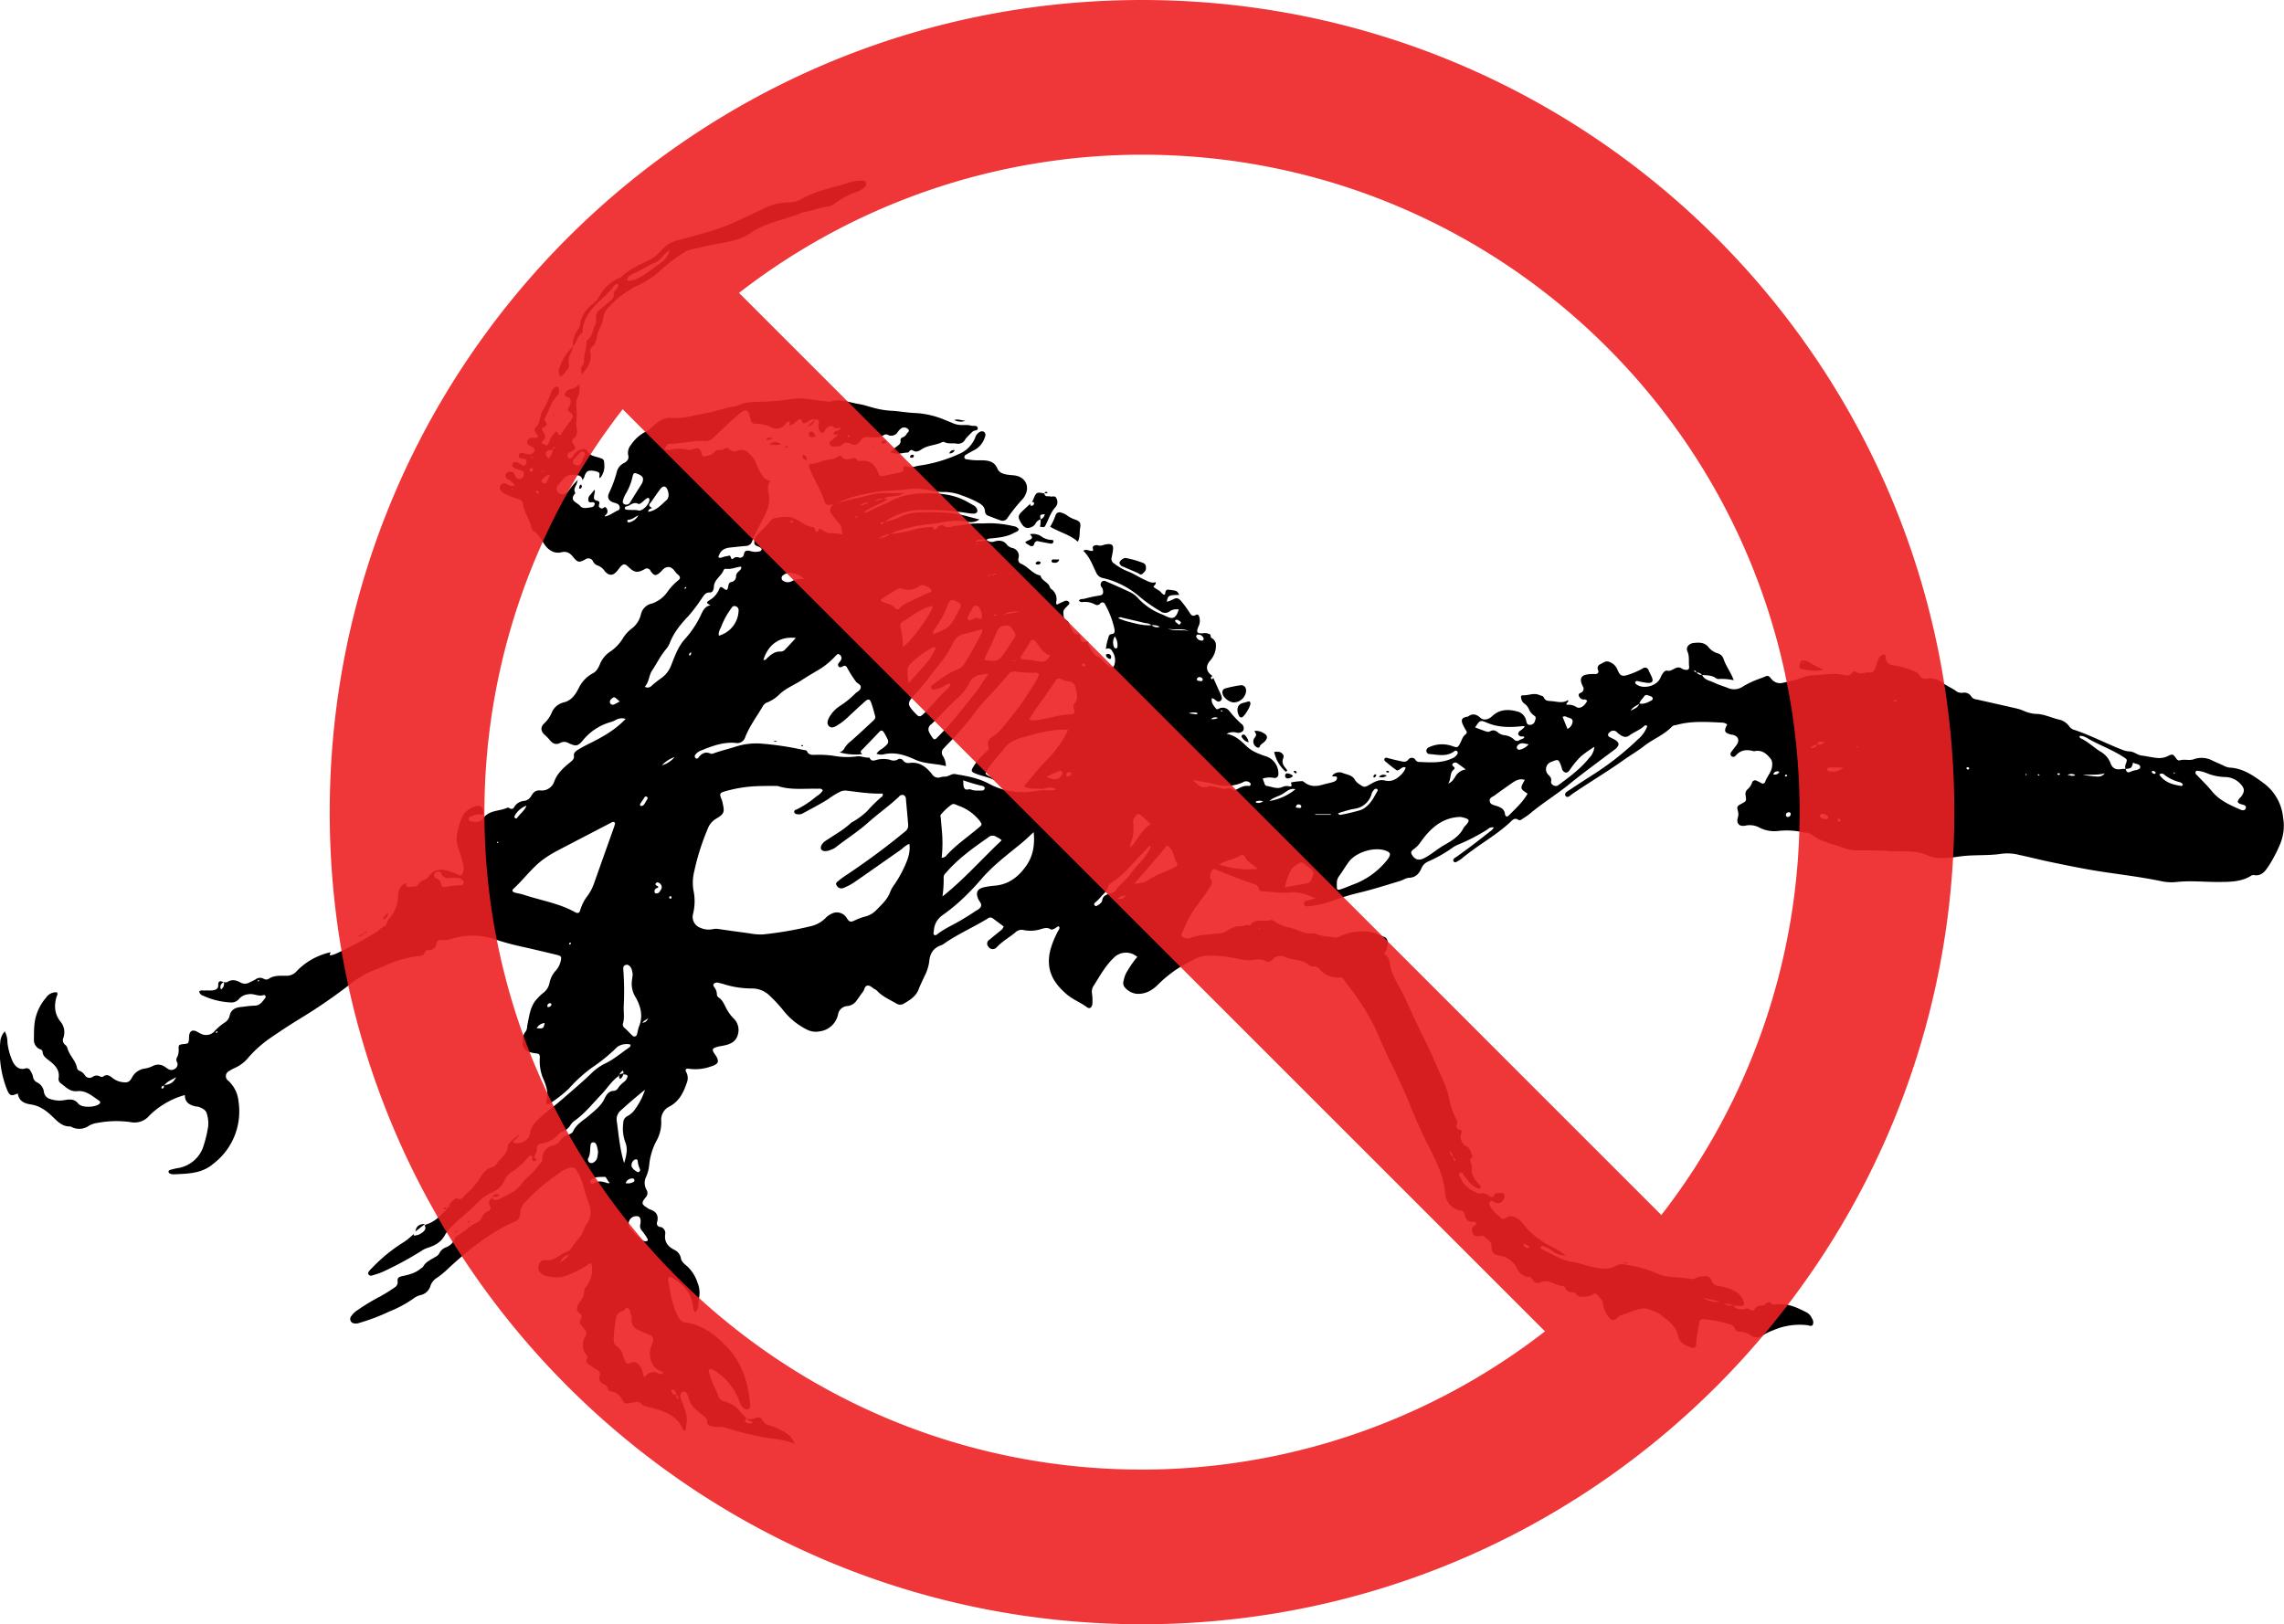 <svg xmlns="http://www.w3.org/2000/svg" viewBox="0 0 762.68 542.5"><defs><style>.a{isolation:isolate;}.b{fill:#ed2224;opacity:0.9;mix-blend-mode:darken;}</style></defs><title>veloci</title><g class="a"><path d="M114.34,354.39a2.17,2.17,0,0,0,1.09.06c1.53-1.06,3-.72,4.46.09a3,3,0,0,0,3,0c0.67-.34,1.37-0.65,2-1a2.44,2.44,0,0,1,2.75-.25,1.54,1.54,0,0,0,1.72,0c1.76-1.16,3.75-1,5.7-1a4.44,4.44,0,0,0,3.69-1.62,22.37,22.37,0,0,1,10.67-6.1c1.18-.32.19,0.43,0.28,0.65a0.41,0.41,0,0,0,.56.2,7.07,7.07,0,0,0,1.29-.39A127.42,127.42,0,0,0,165,337.9c1-.63,1.77-1.64,2.94-2.08a1.42,1.42,0,0,0,.8-1.05,5.22,5.22,0,0,1,1.28-2.11,11.67,11.67,0,0,0,2.52-7.22,4.46,4.46,0,0,1,2-3.84c0.19-.12.66-0.43,0.64,0.11,0,1,.63,1,1.19.9,1-.2,2.22.24,2.9-0.84a3.89,3.89,0,0,1,2.15-1.56,2.87,2.87,0,0,0,1.35-1.12,5.15,5.15,0,0,1,6-1.91,17.83,17.83,0,0,1,3.83,1.36c0.84,0.47,1.42.16,1.62-.85a4.82,4.82,0,0,0,.11-2.24,53.92,53.92,0,0,0-1.55-5.44,9.2,9.2,0,0,1-.35-6,28.37,28.37,0,0,1,1.48-4.75,6.93,6.93,0,0,1,4.48-3.56c1.53-.5,2.2,0,2.57,1.59,0.22,0.95-.2,1.42-1,1.17-1.25-.37-2.19.33-3.24,0.66a0.86,0.86,0,0,0-.65.84,0.81,0.81,0,0,0,.74.76c1.48,0.13,3.1.52,4.13-1,2-2.84,5.38-2.3,8-3.53a0.87,0.87,0,0,1,.85.18,1,1,0,0,0,1.51-.42,4.25,4.25,0,0,1,3.33-2.06,3.14,3.14,0,0,0,2.34-1.62c0.77-1.23,1.39-2.06,3.32-1.85a4.37,4.37,0,0,0,4.31-2.8c1-2.86,3.09-4.76,5.34-6.58,0.76-.61,1.48-1.1,1.3-2.38-0.13-.89.85-1.57,1.62-2,1.15-.72,2.36-1.34,3.58-1.94,4.39-2.18,8.65-4.56,12.07-8.22a4.07,4.07,0,0,0-3.25.34,9.5,9.5,0,0,1-1.89.77,18.37,18.37,0,0,0-9.09,6c-1.73,2.12-2.41,2.1-4.92.93a2.7,2.7,0,0,0-2.57-.06c-1.48.72-2.44,0.46-3.55-.84a15.74,15.74,0,0,0-1.72-1.79c-1.39-1.19-1.52-2.64-.17-3.87a10.52,10.52,0,0,0,2.53-3.67,5.7,5.7,0,0,1,3.85-3.28c2.72-.63,4-2.65,5.09-4.74a10.82,10.82,0,0,1,4.72-5c1.36-.69,2-2.11,2.53-3.39a9,9,0,0,1,3.32-3.89,14.15,14.15,0,0,0,4.07-4.2,11.92,11.92,0,0,1,3.15-3.53,8.24,8.24,0,0,0,3-4.67A4.71,4.71,0,0,1,257.2,228a10.48,10.48,0,0,0,5.07-3.64,19.54,19.54,0,0,1,3.63-4c1-.7,1-1.36,0-2.12a8,8,0,0,1-1.19-1.36c-1.17-1.44-2.6-1.48-3.92-.09a9.23,9.23,0,0,1-1.13,1.1c-1.1.82-1.6,0.74-2.47-.31a5.55,5.55,0,0,1-.38-0.56,1.29,1.29,0,0,0-2-.49c-2.44,1.32-3.41,1.09-5.4-.82-1.15-1.11-1.64-1.1-2.71.09-0.35.39-.64,0.85-1,1.26-1.35,1.66-2.72,1.75-4.15.12a4.82,4.82,0,0,0-2.6-2,2.68,2.68,0,0,1-1.39-1.42,1.7,1.7,0,0,0-2.54-.51c-2.1,1.14-2.5,1-4-.78-1.05-1.31-2.07-2.07-4-1.61-2.31.55-4.29-.69-5.6-2.63-1.05-1.55-1.8-3.29-3.5-4.34a2.55,2.55,0,0,1-.92-1.52c-0.59-2.65-2.42-4.86-2.76-7.58a1.84,1.84,0,0,0-1.51-1.71,22.36,22.36,0,0,1-4.43-1.71,5.35,5.35,0,0,1-1.28-.91,1.54,1.54,0,0,1-.23-2.07,1.39,1.39,0,0,1,1.82-.37c0.85,0.31,1.63,1.15,2.85.43a6,6,0,0,0-2.21-1.93,1.37,1.37,0,0,1-.83-1.47,1.35,1.35,0,0,1,1.3-1.08,1.54,1.54,0,0,1,1.72.79,6,6,0,0,0,.45,1,1.49,1.49,0,0,0,1.63.54,1.51,1.51,0,0,0,1-1.37,1.14,1.14,0,0,0-.89-1.37c-0.63-.25-1.29-0.43-1.92-0.67s-1.31-.7-1-1.51c0.37-1,1.23-.62,1.92-0.39a6.08,6.08,0,0,1,1.18.66c0.8,0.49,1.24.21,1.51-.63s0.06-1.32-.87-1.39c-0.76-.06-1.75-0.14-1.57-1.14,0.2-1.16,1.14-.91,2-0.59a4.09,4.09,0,0,0,1.11.18,1.68,1.68,0,0,0,2-1c0.36-1-.48-1.34-1.13-1.65s-1.46-.71-1.2-1.64a1.64,1.64,0,0,1,1.94-1.18,1.85,1.85,0,0,0,1.62-.32c0.15-.7-0.46-0.81-0.68-1.16-0.39-.61-0.65-1.49-0.16-1.9,1.83-1.56,1.27-4.06,2.51-5.88a24.38,24.38,0,0,0,2.63-5.75,5.66,5.66,0,0,1,1.1-1.69,1.1,1.1,0,0,1,1.25-.28,0.93,0.93,0,0,1,.37,1,2.29,2.29,0,0,1-.66,2.08c-2.13,2-2.59,4.91-4,7.29a0.75,0.75,0,0,0-.05.85c0.85,1.08.83,1.85-.63,2.33-0.38.13-.39,0.56-0.16,1,1.28,2.21,1.28,2.21-.38,4.06,2,1.31,1.94,1.31,2.81-.73a7.86,7.86,0,0,1,2.12-3c0.77,0.18.55,1,1.08,1.22a0.82,0.82,0,0,0,.41-0.1c1.11-1.61,2.18-3.25,3.41-4.79,1-1.3.92-1.92-.44-2.9-0.66-.47-0.76-0.87-0.27-1.46a3.17,3.17,0,0,0,.61-1.44c0.2-1,.22-1.73-1.08-2-1-.22-1-0.85-0.47-1.67a1.88,1.88,0,0,1,1.26-.91,5,5,0,0,0,3.24-1.85c0.09,1.73.3,3-.53,4.41-0.64,1.11-.51,2.79-0.39,4.19a18.34,18.34,0,0,1-.06,3.81,8.93,8.93,0,0,0,.13,2.7,2.79,2.79,0,0,1-.93,3.05c-0.83.62-.67,1.13-0.21,1.89,1,1.58.93,1.61-.65,2.53-0.13.08-.28,0.12-0.41,0.2a1.34,1.34,0,0,0-.89,1.42,0.72,0.72,0,0,0,.55.64,1.19,1.19,0,0,0,1.39-.88,4.32,4.32,0,0,1,2.58-2,1.67,1.67,0,0,1,2.23.55c0.71,1.48,2.09,1.59,3.35,2,2.19,0.64,2.1.61,2.22,2.92a6,6,0,0,1-1.5,4.08c-0.52-.62.31-1.54-0.49-2a5.34,5.34,0,0,0-2-.51c-1.49-.15-2,0.18-2.58,1.6a3.31,3.31,0,0,1-.75,1.51c-0.28-1.41-1.11-1.53-2.44-1.73-3-.46-4.11,1.65-5.57,3.26a1.81,1.81,0,0,0,.06,2.8,2.29,2.29,0,0,0,3.29-.71,27.51,27.51,0,0,1,3.11-3.67,14,14,0,0,1-.51,1.59c-0.37.82-.94,1.58-0.42,2.55a0.49,0.49,0,0,1,0,.43c-2.16,2.46.86,3,1.71,4.14s2.67,0.56,4.05.37a1.26,1.26,0,0,0,.81-1.23,1.29,1.29,0,0,0-.3-0.32c-0.57-.27-1.46.39-1.79-0.53a2.1,2.1,0,0,1,.67-2.06l1.37-1.68a2.25,2.25,0,0,1-.09,1.52c0,0.37-.13.75-0.12,1.12,0,1.17,1.25.89,1.72,1.39s-0.68,1.5.39,2.07a1.12,1.12,0,0,0,.61.22c0.53-.1,1-1.08,1.58.09a1.54,1.54,0,0,1-.54,2.15,1.41,1.41,0,0,0-.11.42c1.74-.34,3-1.49,4.47-2.1,0.75-.32.62-1.57-0.16-2.07a5.08,5.08,0,0,0-1.27-.46c-1.73-.53-2.4-1.61-1.63-3.25a40.49,40.49,0,0,0,2.68-7.43,4.55,4.55,0,0,1,2.41-2.61c1-.6,1.61-1.3,1.29-2.56a4.05,4.05,0,0,1,.89-3.41,13.16,13.16,0,0,1,5-4.48c1.69-.76,2.72-2.35,4.28-3.29a6.56,6.56,0,0,1,4-1.3c4,0.43,7.76-.87,11.61-1.51,3.42-.57,6.65-1.94,10.11-2.36a0.6,0.6,0,0,0,.22,0c2.67-1.53,5.62-1.38,8.56-1.52a80.65,80.65,0,0,0,9.88-.89c3.86-.67,7.44.49,11.15,0.69a6.26,6.26,0,0,0,2,.13c3.31-1,6.39.41,9.55,0.89,1.56,0.24,3.06.81,4.59,1.19a29.1,29.1,0,0,0,5.73,1c2.8,0.11,5.53.68,8.32,0.77a29.38,29.38,0,0,1,9.85,2.3c3.74,1.5,3.63,1.75,6.89,1.72a5.92,5.92,0,0,1,1.79.18c0.77,0.24,2-.2,2.25.66,0.37,1.21-1.19.76-1.68,1.38A26,26,0,0,0,362,173a2.72,2.72,0,0,1-3.15,1.53c-1.27-.2-2.64.21-3.9-0.49a0.83,0.83,0,0,0-.66,0c-2.14,1.07-4.67,1-6.72,2.29-1,.61-1.92,1.3-3.12.52-1-.62-1.25.7-1.71,0.7-1.51,0-3,.63-4.49.27l-1.26-.29a7.77,7.77,0,0,1,2.14-2.06c0.66-.53,1.35-1,1.16-2a1,1,0,0,1,.69-1,2.48,2.48,0,0,0,1.37-1.13c0.18-.54,1.31-0.91.39-1.69a1.79,1.79,0,0,0-2.44,0,5.17,5.17,0,0,0-.9,1,2.55,2.55,0,0,1-3.15,1.08,1.53,1.53,0,0,0-1.3-.17c-1.87,1.36-4,.89-6,0.79a2.41,2.41,0,0,0-2,1.24c-0.93,1.33-1.93,1.72-3.45,1a2.24,2.24,0,0,0-2.89.5,1.79,1.79,0,0,1-1.49.39c-0.89,0-2,.32-2.43-0.65s0.74-1.35,1.3-1.92a16.3,16.3,0,0,1,1.38-1.14c-0.37-.77-1,0.34-1.43-0.52,0.23-1.12,2-.73,2.5-2.06-1,.14-1.73.52-2.56-0.22s-1.73-.11-2.42.54a10.73,10.73,0,0,0-.54,1c-0.56.68-1.1,0.59-1.58-.14a3.45,3.45,0,0,1-.32-2.61c0.16-1-.34-1.42-1.34-1.18l0,0c-1.14-.51-1.81.44-2.66,0.83-0.69.32-1.34,0.77-1.68-.51-0.24-.88-1-0.4-1.46-0.07-0.82.62-1.46,1.5-2.58,1.67-0.31-.41.33-1-0.16-1.25s-0.8.23-1.06,0.55a3.81,3.81,0,0,1-5.19,1.17,12.21,12.21,0,0,0-4.4-1c-2-.15-2-0.23-2.39-2-0.62-2.94-1.47-3.27-3.82-1.22-2.84,2.48-5.58,5.08-8.31,7.69a3.68,3.68,0,0,1-3,1.25c-3.94-.24-7.78.87-11.7,0.94-1.08,0-1.22,1-1.8,1.68a3,3,0,0,0,2.41.2,11.11,11.11,0,0,1,5.16.09,2.92,2.92,0,0,0,1.77-.12c2.09-.72,2.64-0.38,3.25,1.89a2.48,2.48,0,0,0,.26.46c1.46-.17,2.94-0.3,4-1.64a1.47,1.47,0,0,1,1.43-.51,2.25,2.25,0,0,0,1.72-.39,1.3,1.3,0,0,1,1.83.24,2.19,2.19,0,0,0,2.52.41,3.58,3.58,0,0,1,4.09,1.11,7.48,7.48,0,0,1,2.25,3.29,14.77,14.77,0,0,0,2,3.81,3.07,3.07,0,0,0,2.71,1.72,5,5,0,0,0-.61,4.23,10.38,10.38,0,0,1-.91,6.58c-1.42,3.25-3.42,6.22-4.62,9.57a2.21,2.21,0,0,1-2.08,1.49c-1.73.15-3.45,0.34-5.18,0.52-2.27.23-3.41,1.16-4,3.24,0.69,0.44,1.31,0,1.94-.17s1.06-.18,1.53-0.33c1-.32.48,1.83,1.58,0.88a1.75,1.75,0,0,1,1.85-.26,1.29,1.29,0,0,0,1.64-1.15c0.24-1.26,1.07-1.29,2.05-1.06a5.55,5.55,0,0,0,3.12.14,0.82,0.82,0,0,0,.76-0.7,0.84,0.84,0,0,0-.56-0.65c-0.66-.45-1.74-0.4-1.9-1.42a3.63,3.63,0,0,1,1.17-2.85c1.36-1.6,3-2.92,4.29-4.64,0.69-.93,2.1-1,3.12-1.1a8.17,8.17,0,0,1,5.25.58c1.81,1,3.49,2.44,5.67,2.65,1,0.1.57,1.37,1.34,1.58,0.71,0,.47-0.72.94-1.1,1.08,0.6,2.14,1.55,3.5,1.57a14.94,14.94,0,0,1,4.13.43c-0.18-1.54-.22-2.85-1.27-3.9a28.91,28.91,0,0,1-1.85-2.28c-1.32-1.63-1.32-2.15,0-3.94a1.29,1.29,0,0,0,1.29-.23c3.56-1.24,7.29-1.83,10.91-2.8a17.55,17.55,0,0,1,4.23-.66c2.47,0,4.94,0,7.38,0a10.51,10.51,0,0,1-3.42,1c-1.24.2-2.55,0.16-3.64,0.94a2.71,2.71,0,0,0-2.79.82l2.76-.85a2.62,2.62,0,0,1,1.44.28c-2.53,1.55-5.41,2.33-8,4.3a3.32,3.32,0,0,0,2-.54c2.17-1.24,4.57-2,6.75-3.12a23,23,0,0,1,10-2.68c5.15-.23,10.27-0.1,15,2.27,1,0.5,2,1.11,3,1.66a2.53,2.53,0,0,1,1,.92c0.61,1,.26,1.8-0.93,1.85a11.52,11.52,0,0,1-2.25-.21,86.73,86.73,0,0,0-15.78-1,21.12,21.12,0,0,0-11.76,4l-0.85.12c-0.22,0-.49.16-0.43,0.38,0.12,0.4.46,0.26,0.68,0.09a4.11,4.11,0,0,0,.56-0.63,19.46,19.46,0,0,0,5.78-1.91,15.85,15.85,0,0,1,5.93-1.28c5.44-.11,10.88-0.11,16.19,1.39,1.23,0.35,2.47.67,3.85,1a5,5,0,0,1-4.22.72,23.23,23.23,0,0,0-8.55.31c-3.49.62-7.07,0.71-10.5,1.68-2.24.63-4.57,1-6.64,2.16a8.21,8.21,0,0,0-3.85,1.53c1.29-.47,2.77-0.47,3.81-1.57a36.24,36.24,0,0,0,8-1.45,27.57,27.57,0,0,1,5.12-.83c0.53,0,1.15-.34,1.54.5,0.27,0.58.94,0.14,1.09-.15a2,2,0,0,1,2-1c1.54,1.43,3.07.25,4.56,0.17,1.72-.09,3.43-0.53,5.15-0.67s3.47,0,5.19-.14a34.92,34.92,0,0,1,8.74,1,2.22,2.22,0,0,1,1.68,1c-0.18.83-1,.88-1.52,1.2-2.42,1.37-5.11,1.6-7.79,1.88a2.37,2.37,0,0,0-1.48.45c-1.29,0-2.65-.38-3.74.63,1.23-.23,2.57.08,3.71-0.66a2.55,2.55,0,0,0,2.7.59c1.64-.47,3.12-0.36,4.24,1.18a3.38,3.38,0,0,0,1.74,1,2.7,2.7,0,0,1,2.05,3.41,1.46,1.46,0,0,0,.86,1.85c2.38,1,3.83,3.43,6.48,3.94,0.37,1.7,2.31,2.09,3,3.53a2.08,2.08,0,0,0,.55.95,4.1,4.1,0,0,1,1.65,4.58,1.66,1.66,0,0,0,.3.67,23.29,23.29,0,0,1,2.45-1.15,1.21,1.21,0,0,1,1.62.34c0.29,0.58-.32.94-0.65,1.31-0.63.71-1.43,1.19-1.27,2.45,0.13,1,0,1.73,1.11,2.32,0.79,0.42,1,1.58,1.42,2.46s0.83,2.35,2.45,2.15a0.5,0.5,0,0,1,.59.51c0.35,2.2.36,2.2,2.46,2a1,1,0,0,1,.23,0c0.27,0.31-.26.58-0.12,0.77,1.07,1.48,1.54,3.48,3.43,4.25a4.3,4.3,0,0,1,1.39,1.1,19.42,19.42,0,0,0,2,1.85c1.38,1,2,.64,2.23-1a5.09,5.09,0,0,0-.91-3.84,1.43,1.43,0,0,0-2.1-.68,19.18,19.18,0,0,1,.9-4,1.21,1.21,0,0,1,.8-1c1.47,0,1.29-1.13,1.13-1.93a30.69,30.69,0,0,0-3.08-8,0.92,0.92,0,0,0-1.64-.27,1.29,1.29,0,0,1-1.65.33,7,7,0,0,0-4.35-.83,1.11,1.11,0,0,1-1.08-.49c0.38-.69,1.15-0.47,1.73-0.61a49.28,49.28,0,0,1,5.09-1.09c1.19-.16,1.34-0.78,1.19-1.7a2.5,2.5,0,0,0-.38-1,1.35,1.35,0,0,1-.06-1.85c0.58-.64,1.3-0.27,1.89,0,2.56,1.11,5.11,2.25,7.64,3.44a9,9,0,0,1,2.84,2.23,21.36,21.36,0,0,0,7.65,5.12c0.48,0.21,1,.43,1.44.66,2.4,1.16,3.36.68,4.3-2.24a4.11,4.11,0,0,0-3,.58,2.54,2.54,0,0,1-3.14,0,48.16,48.16,0,0,1-7.37-5.21,28.54,28.54,0,0,0-11.83-5.87,3,3,0,0,1-2.18-1.69c-1.27-2.54-2.14-5.31-4.39-7.42,1.21-.77,2,0.26,3.22,0,0.3-.32-0.42-1.12.24-1.6a1.92,1.92,0,0,1,1.73-.14c0.87,0.19,1.61-.29,2.43-0.41,2-.29,2.6.18,2.27,2.25-0.12.74-.27,1.48-0.42,2.22a1.67,1.67,0,0,0,.79,1.89,20,20,0,0,0,4.68,2.7c1.9,0.69,3.59,1.89,5.46,2.73,1.24,0.56,2.37,1.31,3.78.85,0.2,0.85-.6,1-0.71,1.63l2,1.29c0.61,0.4.89,1.27,1.79,1.25,0.37-1.79.37-1.79,2.08-1.55,2,0.28,2,.28,2.72,1.63-3.59.07-3.77,0.16-4.16,2.29a11,11,0,0,0,2.51-1c0.91-.36,1.46-0.15,2.24.72a37.28,37.28,0,0,1,3,4.12c0.51,0.75,1,1.08,1.85.61s1.06,0.08,1.28.71a4.51,4.51,0,0,1-.39,3.29c-0.69,1.73-.39,2.15,1.47,2.1a3.36,3.36,0,0,1,1.56,0c0.46,0.2,1.09.15,1.13,0.9a0.86,0.86,0,0,0,.22.61,2.75,2.75,0,0,1,1.55,2.56,7.53,7.53,0,0,1-1.21,4.07c-0.25.37-.54,0.72-0.83,1.07-1.57,1.91-1.21,3.71,1,5.09a0.56,0.56,0,0,0-.61.68,0.45,0.45,0,0,0,.21.33c0.36,0,.45-0.24.5-0.53l2,4.44c0.13,0.27.29,0.53,0.4,0.81,0.31,0.83.92,1.79,0.07,2.5s-1.52-.15-2.19-0.62a3.3,3.3,0,0,0-.73-0.26c-0.26,1.5.57,2.47,1.37,3.44,0.31,0.37.54,0.28,0.95,0.08a2.78,2.78,0,0,1,3.58.82,34.43,34.43,0,0,0,3.86,4.13,1.88,1.88,0,0,1,.72,2.4,2.26,2.26,0,0,1-2.27.62,4.39,4.39,0,0,0-3.26.43c3.13,0.55,4.88,2.48,6.79,4.25s4.26,2.55,6.63,3.35a6,6,0,0,1,3.86,5.71,1.26,1.26,0,0,1-1.59,1.39,7.23,7.23,0,0,0-3.64.24c0.22,0.6.42,1.12,0.6,1.66a1,1,0,0,0,.73.8c1.69,0.22,3.33,1.13,5.1.4a3.94,3.94,0,0,1,1.75-.38c0.66,0,1.94.72,1.26-1a0.26,0.26,0,0,1,.08-0.2,20.13,20.13,0,0,1,3.81-.43,8.58,8.58,0,0,1,.75.5c1.84,1.39,3.85,1.31,5.93.69,1.08-.32,2.21-0.52,3.29-0.84,0.73-.21,1.56-0.58,1.5-1.46s-1.19-.13-1.63-0.67a3,3,0,0,1,3.66-.89c1.54,0.55,3.22.7,4.08,2.45a4.7,4.7,0,0,0,1.51,1.34c1.39,1,1.61,1,3.21.09s3.22-1.89,5.1-1.43c2.21,0.54,3.8-.34,5.3-1.75A6.56,6.56,0,0,0,509,282.8a1.93,1.93,0,0,0-.51-0.2c-1,0-1.87,1.5-2.61,1-1.28-.88-2.48-1.92-3.7-2.91a0.75,0.75,0,0,1-.21-1,0.84,0.84,0,0,1,1-.12c1.39,0.37,2.78.72,4.17,1,1,0.23,1.94.58,2.83-.58a1.41,1.41,0,0,1,2.37.35,1.61,1.61,0,0,0,1.43.55c3.54,0.15,7.1.42,10.49-1.09a3.75,3.75,0,0,0,1.94-1.46,0.82,0.82,0,0,0,0-1,0.69,0.69,0,0,0-1,0c-2.51,1.86-5.31,1.16-8.05.91a1.11,1.11,0,0,1-1.21-.81,1.24,1.24,0,0,1,.81-1.46,10.22,10.22,0,0,1,7.91-.36c1.51,0.51,1.67.54,2.46-.85,0.62-1.09.81-2.43,2-3.19a0.88,0.88,0,0,0,0-1.23,20.17,20.17,0,0,1-1.15-2.2c-0.53-1.43-.17-2,1.37-2.35a1.35,1.35,0,0,0,.44-0.08c1.5-1.08,2.72-.88,4.13.4,1.09,1,2.75.62,3.91-.49,2.61-2.48,5.65-2.41,8.8-1.51a4,4,0,0,1,2.64,3.17c0.18,0.64.33,1.19,1.09,1.2a1.72,1.72,0,0,0,1.83-1.37c0.2-.67.49-1.28-0.35-1.75a5,5,0,0,1-1.69-2.09,4.26,4.26,0,0,0-1.54-1.9,2.62,2.62,0,0,1-1.06-1.92,0.59,0.59,0,0,1,.49-0.85c1.85,0.16,3.67-.92,5.54-0.1,0.55,0.24,1.32.29,1.55,0.83,0.54,1.29,1.61,1.14,2.65,1.23,1.84,0.16,3.69.82,5.42-.36,0.37,0.82-.77.8-0.46,1.58a5,5,0,0,1,3.25.74c1.15,0.78,2.78-.3,3.6-2.05a1.06,1.06,0,0,0-1.17-.44,1.79,1.79,0,0,1-1.56-1.15c-0.39-.88.52-1,0.92-1.28a1.39,1.39,0,0,0,.35-2c-1.55-3.15-.06-4,3-4.09,0.38,0,.76,0,1.13,0,0.86,0,1.3-.44,1-1.3a1.39,1.39,0,0,1,.62-1.93c1-.42,1.84-1.36,3.14-0.82a4.52,4.52,0,0,1,2.68,2.56c0.88,2.19,1.63,2.45,3.85,1.65a26.4,26.4,0,0,0,4.57-2,1.23,1.23,0,0,1,2,.61c0.33,0.76.75,1.48,1.07,2.25,0.58,1.38.2,2-1.31,1.95a29.41,29.41,0,0,1-3.34-.59,0.64,0.64,0,0,0-.9.43,0.76,0.76,0,0,0,.48.69c2.2,1.59,6.37.61,7.75-1.85,0.22-.39.36-0.83,0.59-1.23a4.74,4.74,0,0,1,.77-1.1,1.39,1.39,0,0,1,1-.48c1.78,0.59,3.11-2,5-.65a2.61,2.61,0,0,0,1.06.37c1,0.19,1.48-.14,1.35-1.2-0.2-1.63.19-3.27-.56-4.9-0.6-1.31.42-2.65,2.06-2.83,1.88-.21,3.75-0.29,5.12,1.57a6.32,6.32,0,0,0,3,1.91,2.81,2.81,0,0,1,1.88,1.82c0.79,2.46,2.47,4.48,3.4,7.14a18.35,18.35,0,0,0-4.76-.43,1.86,1.86,0,0,1-1.1-.18c-1.41-1.12-3.09-1-4.73-1.15a2.34,2.34,0,0,0-1.88-.84,2.66,2.66,0,0,0-.18-0.39c-0.12-.18-0.34-0.39-0.5-0.19s0.11,0.34.3,0.42a4.08,4.08,0,0,0,.42.12,2,2,0,0,0,1.88.85c0.76,1.76,2.64,1.91,4,2.59s2.94,1.15,4.42,1.7a5.22,5.22,0,0,0,5.33-.49,31.46,31.46,0,0,1,5.53-2.56c0.34-.15.72-0.23,1.07-0.38,1.75-.79,1.71-0.76,3,0.75a3.63,3.63,0,0,0,3.75,1,47.7,47.7,0,0,0,7-1.91,8.85,8.85,0,0,1,3-.55c3.3-.12,6.58-0.94,9.91-0.16,1.15,0.27,2.42.38,3.29-.85a0.76,0.76,0,0,1,1-.2c1.55,1.14,3.22,0,4.83.27,0.79,0.15,1.32-.67,1.63-1.37s0.63-1.7.92-2.56a3.45,3.45,0,0,1,1.22-1.86c0.64-.44,1.37-0.28,1.37.46,0,2.58,1.81,2.85,3.65,3.09a29.86,29.86,0,0,1,5.84,1.78,3.85,3.85,0,0,1,1.91,1.55,2.17,2.17,0,0,0,2.34.94,7.3,7.3,0,0,1,5.5,1.56c1.37,1,3.05,1.64,4.43,2.72a3.22,3.22,0,0,0,2.18.44,2.68,2.68,0,0,1,2.73,1.22,2.19,2.19,0,0,0,1.71,1q6.74,1.51,13.48,3.05a14.87,14.87,0,0,1,2.15.7,11.84,11.84,0,0,0,4.14,1.1c2.71,0,5.11,1.23,7.66,1.86a5.59,5.59,0,0,1,3.69,2.44,3,3,0,0,0,1.7,1.07c5.38,1.8,10.39,4.48,15.67,6.51a7.82,7.82,0,0,0,2.62.66c1.52,0,2.64,1.22,4.18,1.39s3.25,0.61,4.91.77a6.72,6.72,0,0,0,3.74-.6c1.62-.79,1.65-0.74,2.82.77a1.15,1.15,0,0,0,1.09.68c1.53-.54,3.09.13,4.67-0.37a7.74,7.74,0,0,1,5.92.21c1.28,0.64,2.6,1.21,3.91,1.78a6.47,6.47,0,0,0,2.11.76c4.49,0.19,7.95,2.58,11.37,5.12a16.22,16.22,0,0,1,6.61,11.61,15.8,15.8,0,0,1-1,8.83,46.53,46.53,0,0,1-3.5,6.81c-1.23,1.85-2.48,4.12-5.45,3.51a1.88,1.88,0,0,0-1,.42c-3.44,2-7.25,1.88-11,1.91-4.53,0-9.05-.49-13.58,0a16.14,16.14,0,0,1-5.19-.27c-5.92-1.24-11.9-2-17.88-2.88-6.44-.9-12.79-2.22-19.15-3.54-3.48-.72-6.91-1.62-10.38-2.35a15.78,15.78,0,0,0-5.83-.39c-4,.63-8,0.36-12,0.69-1.35.11-2.7,0.31-4,.49-3,.37-6.07.57-8.72-0.63-4.3-1.93-8.73-1.14-13.09-1.47-3.68-.28-7.4-0.15-11.09-0.23a14,14,0,0,1-4.41-1c-3.39-1.22-7-1.81-10-4.14a3.91,3.91,0,0,0-2.33-.77,1.39,1.39,0,0,1-.23,0,25.1,25.1,0,0,0-8.94-.53,10.92,10.92,0,0,1-6.37-1.28,6.76,6.76,0,0,0-4.39-.52c-2.14.41-3.13-.71-2.52-2.83a3.37,3.37,0,0,0,0-2c-0.41-1.52-.27-1.71,1.16-2.47,1.67-.88,1.7-0.89,1.42-2.75a2.1,2.1,0,0,1,.61-2.06,5,5,0,0,0,1.52-2.21,1.06,1.06,0,0,1,1.64-.62,13.83,13.83,0,0,1,1.41.71,0.86,0.86,0,0,0,1.34-.38c0.65-2,2.39-3.46,2.34-5.76a2.94,2.94,0,0,0-.46-1.9c-1.31-1.63-2.76-3-5.13-2.66a1.67,1.67,0,0,1-.67.05c-2.32-.65-4.37-0.4-6,1.6a1,1,0,0,1-1.43,0,1,1,0,0,1,0-1.27c0.56-.81,1.2-1.55,1.77-2.35,1.15-1.59.61-3-1.3-3.45-0.15,0-.3,0-0.45-0.05-2.27-.55-2.55-1.18-1.34-3.38a2.89,2.89,0,0,0-1.79-.63c-5.13-.23-10.26-0.62-15.3.83a2.29,2.29,0,0,0-1.26.4c-2.68,2.86-6.41,4.24-9.44,6.61-2.19,1.71-4.63,3.11-6.9,4.73-5.54,3.95-11.4,7.4-17,11.23-0.67.46-1.68,1.61-2.3,0.66s0.77-1.58,1.51-2.07c2.88-1.94,5.81-3.81,8.73-5.69a95.18,95.18,0,0,0,13.82-11,10.85,10.85,0,0,0,3.24-4.51c-0.52-.56-0.9-0.18-1.21.1-1.43,1.26-3.26,1.88-4.78,3-1.19.87-2.27,0.54-4-.92a1.67,1.67,0,0,0-2.69,0,0.8,0.8,0,0,0,.13,1.46c0.64,0.39,1.38.64,2,1.07,1.18,0.82,1.23,1.54.25,2.6a6.64,6.64,0,0,1-.88.71c-5,3.79-10.08,7.46-14.94,11.41-4.28,3.47-9,6.35-13.19,9.89a23.36,23.36,0,0,1-2.43,1.66,1.24,1.24,0,0,1-1.24.37c-1.36-1-2.14.1-2.89,0.8-3.9,3.62-8.47,6.32-12.72,9.45-1,.72-1.93,1.45-2.88,2.19a6.73,6.73,0,0,1-1.06.84c-0.7.33-1.63,1.31-2.15,0.53s0.7-1.32,1.3-1.75c3.68-2.65,7.3-5.36,10.82-8.21a3.88,3.88,0,0,0,1.32-1.35,2.12,2.12,0,0,0-2.06.6,62.79,62.79,0,0,1-10,5.17,9.54,9.54,0,0,0-1.77,1,45.65,45.65,0,0,1-8.06,4.57,4.2,4.2,0,0,0-2.31,2.33c-0.73,1.67-1.86,3-4,3.12-1.08,0-2.11.77-3.2,1.09-4.83,1.46-9.65,3-14.56,4.13a72.74,72.74,0,0,0-7.34,2.28,35.34,35.34,0,0,1-7.89,1.94c-0.79.09-2,.39-2.18-0.57-0.26-1.19,1-1.21,1.85-1.47,0.5-.16,1-0.29,2.06-0.58-3-1.07-5.58-2.27-8.34-1.93-3.13.39-6.17-.25-9.25-0.36a1.21,1.21,0,0,1-1.44-.83c-0.24-1.29-1.36-1.56-2.31-1.88-3.73-1.24-7.38-2.67-11-4.14-0.65-.26-1.32-0.87-2.12-0.4-0.47.28-1.11,2.34-.7,2.94,1.09,1.61,0,2.49-.76,3.75-1.85,2.94-4.14,5.56-5.92,8.56-1.15,1.94-1.92,4-2.86,6a0.85,0.85,0,0,0,.39,1.3,2.62,2.62,0,0,0,2.18.31c3.16-1.16,6.51-1.18,9.8-1.57a4.73,4.73,0,0,0,2.16-.54c1.59-1,3.15-2,5.22-1.83,0.8,0,1.66-.75,2.64-0.29a0.71,0.71,0,0,0,.6-0.25c1.76-2.31,4.44-.73,6.56-1.55a1.54,1.54,0,0,1,1.26.41,13.67,13.67,0,0,0,5.37,2.16,16.12,16.12,0,0,1,2.34.82c1.85,0.65,3.68,1.43,5.72,1a0.35,0.35,0,0,1,.22,0c1.78,1.07,3.8,1,5.75,1.31a3.36,3.36,0,0,0,2.32-.15,18.26,18.26,0,0,1,10.14-1.62c1.79,0.15,3.18,1.22,4.83,1.68,1.12,0.32,1.38,1.69,1.17,2.91a7.25,7.25,0,0,1-1.17,2.82A3.76,3.76,0,0,1,503.7,348c0.32,3.1,1.88,5.73,3.33,8.36,2.06,3.71,3.58,7.66,5.47,11.44,0.81,1.62,1.49,3.3,2.33,4.9,2.51,4.73,4.43,9.74,6.71,14.58a28.85,28.85,0,0,1,2,6.22,27,27,0,0,0,2.07,6.2c0.37,0.75,1,1.44.37,2.49a1.14,1.14,0,0,0,1,1.49c0.89,0.25.93,0.61,0.51,1.47-0.61,1.24.44,3.62,1.72,4.12,1.61,0.62,1.37,2.34,2.22,3.4-1.78,1.06-.12,2.52-0.35,3.82-0.37,2,1,3.86,2.29,5.45a1.71,1.71,0,0,1,.74,1.13c-0.51.59-1.06,0.23-1.57,0-1.77-.86-2.85-2.42-4-3.91-0.34-.44-0.58-1.57-1.41-1-0.68.48,0,1.21,0.27,1.82,0.93,2.36,2.86,3.6,5,4.63a2.38,2.38,0,0,0,1.5.42,3.64,3.64,0,0,1,3,.76c0.66,0.44,1.31.84,1.67-.43,0.15-.53,2.67-0.72,3.09-0.35a1.12,1.12,0,0,1,.33.81,2.24,2.24,0,0,1-2.8,2.35,5.2,5.2,0,0,1-.81-0.39c-0.4-.19-0.81-0.53-1.19,0a1.16,1.16,0,0,0-.1,1.28,11.28,11.28,0,0,0,3.09,3.56c0.73,0.6,1.22,1.43,2.53.41s3.85,0.05,5,1.55a27.72,27.72,0,0,0,10.24,8.32,33.55,33.55,0,0,1,4.54,2.84,7.06,7.06,0,0,1-4.13-1.25,11.74,11.74,0,0,0-3.35-1.86c-0.35-.09-0.79-0.18-0.94.3a0.61,0.61,0,0,0,.41.72c3.28,1.51,6.35,3.63,10,4.2,3.14,0.49,6.08,1.73,9.24,2.14a8.55,8.55,0,0,0,5.62-.86c1.38-.8,2.85-0.4,4.19-0.14a37.94,37.94,0,0,1,9.33,2.71,12.81,12.81,0,0,0,4.13,1.11c2.32,0.28,4.67.29,7,.73a3.17,3.17,0,0,0,2-.33,7.93,7.93,0,0,1,2.87-.57A2.06,2.06,0,0,1,611.1,454c0.45,1.56,1.67,1.88,2.95,2a15.08,15.08,0,0,1,4.9,1.66,5.75,5.75,0,0,1,2.9,3.61,0.86,0.86,0,0,1-1,1.3c-0.83,0-1.66-.13-2.49-0.2a6.43,6.43,0,0,0-2.92-.48,3.67,3.67,0,0,0,3,.44c0.6,1.22,1.71,1.37,2.88,1.36a2,2,0,0,0,1.1-.17c1.07-.79,2.16,1.64,3.16,0,0.71-1.2,1.93-1,3-1.14a1.6,1.6,0,0,0,.57-0.58c0.68-.22,1.33-1,2.08.16,0.22,0.35,1.43.11,2.18,0.05,3.49-.26,6.48,1.21,9.45,2.72a4,4,0,0,1,1.78,2,2.21,2.21,0,0,1,.29,2.15c-0.46.7-1.22,0.16-1.87,0.11a22.25,22.25,0,0,0-11.28,1.68,19.23,19.23,0,0,0-3.82,1.9,3.11,3.11,0,0,1-3.44,0,6.79,6.79,0,0,0-4.21-1.38,1.36,1.36,0,0,1-1.36-1,2.38,2.38,0,0,0-1.63-1.45,40.65,40.65,0,0,0-8.17-1.68c-2-.18-2,0-2.28,2S606,473,606,475.14a1.2,1.2,0,0,1-1.82,1.28c-1.84-.68-3.76-1.5-4.19-3.72-0.68-3.46-3.37-5.23-5.82-7.18-1.3-1-3-1.41-4.54-2a3.7,3.7,0,0,0-2,0c-2.45.43-4.67,1.59-7,2.24a3.6,3.6,0,0,0-1.22,1,1.49,1.49,0,0,1-2.36-.18,8,8,0,0,1-2.13-4.66c-0.19-1.47-1.34-2.12-2-3.17a1.06,1.06,0,0,0-1.45,0,6.53,6.53,0,0,1-3.5.71,2.65,2.65,0,0,1-2.23-.9,1,1,0,0,0-.89-0.59,2.29,2.29,0,0,1-2.64-1.62,0.71,0.71,0,0,0-.49-0.43c-2.64.05-4.84-2.54-7.75-1.22a1.82,1.82,0,0,1-2.63-1,1.42,1.42,0,0,0-1.46-.82,4.7,4.7,0,0,1-3.66-2.71,7.9,7.9,0,0,0-6.1-4.46c-1.68-.23-2.48-1-2.44-2.73,0.05-2-1.46-2.64-2.56-3.68-0.46-.44-1,0-1.52,0-0.95,0-1.85,0-2.25-1.08a1.83,1.83,0,0,1,.57-2.42,0.85,0.85,0,0,0,.59-0.85c-0.13-.64-0.67-0.46-1.09-0.44-1.72.07-2.47-1.08-2.74-2.47a1.42,1.42,0,0,0-1.44-1.3,6.38,6.38,0,0,1-5.07-5.43c-0.28-5.37-2.46-10-4.83-14.7-2.15-4.23-4.19-8.52-6-12.95-2.2-5.53-4.66-11-7.3-16.33-2-4-3.65-8.13-5.55-12.15a72.21,72.21,0,0,0-4.64-8c-1.72-2.68-3.74-5.08-5.57-7.65a1.26,1.26,0,0,0-1.26-.67,7.88,7.88,0,0,1-6.84-2.85,2.26,2.26,0,0,0-1.78-.85,2.17,2.17,0,0,1-1.53-.29c-2.15-2.05-5.14-1.68-7.67-2.66-1.5-.58-3.38-1-4.75.77a1.71,1.71,0,0,1-2.27.37,5.58,5.58,0,0,0-3.54-.38,15.73,15.73,0,0,1-5.81-.39,44.76,44.76,0,0,0-10.35-1,10.88,10.88,0,0,0-4.69,1.55,41.52,41.52,0,0,0-11.27,7.88c-2,2.07-4.31,3.5-7.39,3.31a6.07,6.07,0,0,1-4-2.23,2.24,2.24,0,0,1-.32-2.15,9.13,9.13,0,0,1,1.44-3.55,30.81,30.81,0,0,1,3.12-4.39,5.73,5.73,0,0,0-8,.44c-2.86,2.77-4.69,6.28-6.81,9.57a3.72,3.72,0,0,0-.32,2.2,16.8,16.8,0,0,1,.12,3.61c-0.26,1.22-.94,1.63-1.91.91-2.12-1.57-4.64-2.52-6.65-4.24-4.54-3.89-7.06-8.2-5.48-14.77a30.1,30.1,0,0,1,2.55-6.27c0.25-.51.78-1,0.33-1.65-0.68,0-1,.62-1.57.78a2.21,2.21,0,0,1-1,.31c-1.62-1.17-3.16-.1-4.69.15a11.59,11.59,0,0,1-4.49,0,2.91,2.91,0,0,0-2.7.69c-2,1.69-4.38,3-6.2,4.92a2.58,2.58,0,0,1-.5.45,1.69,1.69,0,0,1-2.38-.49,1.49,1.49,0,0,1,.32-2.35c1.19-1,2.44-2,3.65-3a2.51,2.51,0,0,0,1.1-1.45c-1.19-.89-2.4-1.77-3.6-2.68a1.31,1.31,0,0,0-1.66,0c-4.82,3-10.06,5.21-14.7,8.49a3,3,0,0,1-.78.45c-2.7.86-3.89,2.76-4.11,5.53a15,15,0,0,1-1.63,4.93c-0.65,1.44-1.35,2.85-1.92,4.33-0.92,2.38-3.06,3.66-5.16,4.87a2.36,2.36,0,0,1-2.39-.24c-2.08-1.21-4.32-2.17-6.06-3.9a3.24,3.24,0,0,0-.86-0.72c-0.89-.4-1.58-1.4-2.58-1.29s-1,1.39-1.53,2.08c-0.7.89-1.33,1.84-2,2.75a4.32,4.32,0,0,1-3.11,2,3.35,3.35,0,0,0-3.21,2.84,7.21,7.21,0,0,1-6.15,5.62,6.47,6.47,0,0,1-4-.48,23.06,23.06,0,0,1-7.92-6.27,47.59,47.59,0,0,0-4.75-5.16,8.35,8.35,0,0,0-6.09-2.42,31.13,31.13,0,0,1-8.93-1.34,16.13,16.13,0,0,0-2-.52,1.53,1.53,0,0,0-1.67.33c-0.35.52,0.14,1,.41,1.43a3.91,3.91,0,0,1,.64,1.91,1.4,1.4,0,0,0,.56,1.19c1.37,0.86,1.87,2.33,2.59,3.65a13.86,13.86,0,0,0,2.36,3.28,5.36,5.36,0,0,1,1.53,5.37c-0.53,2.13-2,3.08-4,3.6-1.09.29-2.24,0.37-3.31,0.73-1.27.42-1.35,0.85-.63,2,0.12,0.19.27,0.37,0.39,0.55,1.46,2.17,1.1,3.1-1.47,3.87a15.26,15.26,0,0,1-7.35.76c-1-.18-1.37.3-0.89,1.14a4.24,4.24,0,0,1,.12,3.71c-1.08,3.2-2.58,6.13-5.76,7.78a4.87,4.87,0,0,0-2.72,4.82,12.43,12.43,0,0,1-1.5,6.47,21.54,21.54,0,0,0-2.51,8.17,12.93,12.93,0,0,1-1,3.93,4.59,4.59,0,0,0,.07,4.36,2.09,2.09,0,0,1-.32,2.66c-1.45,1.81-1.31,2.24.68,3.49a3.69,3.69,0,0,0,.78.45c2.07,0.66,3,1.91,2.45,4.17a1.2,1.2,0,0,0,1.16,1.7,2.13,2.13,0,0,1,1.5,2.51c-0.29,2.48.89,4,3,5.09a3.9,3.9,0,0,1,2.27,2.9c0.22,1.21,1.37,2,2.24,2.78a12.88,12.88,0,0,1,3.3,5.33,8.71,8.71,0,0,1,.5,5.1,10.09,10.09,0,0,0-.16,2,4.29,4.29,0,0,1-1.09,2.84,3.64,3.64,0,0,1-.8-2.3c-0.54-4.28-3.25-7-6.69-9.17-1.13-.7-1.82-0.25-1.54,1.07,0.87,4.19,1.32,8.52,3.62,12.31a2.69,2.69,0,0,0,2.11,1.46c5.48,0.67,9.6,3.83,13.31,7.55,5.26,5.26,7.55,11.88,8.25,19.13,0.08,0.79.39,1.81-.61,2.19-1.15.44-1.81-.48-2.35-1.31a10.6,10.6,0,0,1-.73-1.65,20,20,0,0,0-7.31-9.3,4.94,4.94,0,0,0-.94-0.62c-0.53-.19-1.08-0.78-1.63-0.3s0,1,.08,1.47c0.67,2.65,2,5,3,7.56a2.44,2.44,0,0,0,1.8,1.59,9.58,9.58,0,0,1,5.58,3.62c0.62,0.75,1.35,1.4,2,2.1-0.33.28-.79,0.57-0.43,1.06,0.5,0.7,1.53.79,2.61,0.27-0.8-.43-1.74-0.56-2.24-1.37a4.17,4.17,0,0,0,2.83,0c1.32-.66,1.94-0.35,2.77,1a2.75,2.75,0,0,0,1.94,1.31,20.47,20.47,0,0,1,6.61,3.29c0.9,0.6,1.19,1.7,2.1,3-3.94-1.8-7.76-1.65-11.4-2.45a108.13,108.13,0,0,1-11.14-2.8,8.64,8.64,0,0,0-3.11-.49,7.39,7.39,0,0,1-2.68-.33,1.18,1.18,0,0,1-1.07-1.24c0.14-1.21-.74-1.74-1.48-2.36s-1.53-1.23-2.28-1.86a6.92,6.92,0,0,1-2.29-3.56,9.57,9.57,0,0,0-.64-1.69,1.19,1.19,0,0,0-1.3-.7c-0.79.12-.82,0.79-0.94,1.37a3.43,3.43,0,0,0,.5,1.71c0.68,2.22,1.86,4.32,1.63,6.76-0.1,1-.26,2.08-0.4,3.09-0.73.25-.86-0.33-1-0.67-1.92-4.27-5.85-5.66-9.89-6.81-1.44-.41-3-0.41-4.1-1.64a2.19,2.19,0,0,0-2-.27c-0.75.09-1.48,0.28-2.23,0.35a1.41,1.41,0,0,1-1.69-.8,5.2,5.2,0,0,0-4-3.21,1.74,1.74,0,0,1-1-.49c0.07-1.6-1.38-1.69-2.19-2.44a2,2,0,0,1-.59-2.26c0.42-1-.13-1.55-0.89-2s-1.61-1.11-2.44-1.64-1.43-1.13-.79-2.21c0.35-.6-0.17-1-0.46-1.38a5.21,5.21,0,0,1-.19-5.9,1.86,1.86,0,0,0-.26-2.44c-0.4-.45-0.76-0.94-1.14-1.41a1.44,1.44,0,0,1-.18-1.87,1.25,1.25,0,0,0-.32-2c-1.08-.81-1.13-2-0.3-3.24s2-2.61,1.79-4.47a1.74,1.74,0,0,1,.65-1.15,9.19,9.19,0,0,0,1.8-7.77c-0.7-.21-1.11.34-1.59,0.66a38.74,38.74,0,0,1-6.68,3.32c-2.29.94-4.58,0.65-6.88,0.14a3.37,3.37,0,0,1-1.75-1,2.37,2.37,0,0,1-.69-2.66c0.4-1,1.06-1.78,2.16-1.64,3.3,0.42,5.3-2.31,8.06-3.17a0.64,0.64,0,0,0,.34-0.28c1.25-2.4,3.59-4.06,4.49-6.71a7,7,0,0,1,.93-1.8,6.9,6.9,0,0,0,.84-6.68c-0.87-2.42-1.59-4.87-2.28-7.34a23.83,23.83,0,0,0-1.82-3.89,1.8,1.8,0,0,0-2.22-1c-1.73.27-3,1.39-4.37,2.3a64,64,0,0,0-11.22,9.82,5.25,5.25,0,0,0-1.11,3.35,2.58,2.58,0,0,1-1.74,2.5c-8.37,3.7-15.4,9.37-22.08,15.52a29.05,29.05,0,0,1-4,3.32,5,5,0,0,0-2.18,2.79,4.43,4.43,0,0,1-3.4,3,6.52,6.52,0,0,0-2.37,1.21,39.65,39.65,0,0,1-8,4.27,65.46,65.46,0,0,1-9.93,3.76,3.14,3.14,0,0,1-1.77.18,1.48,1.48,0,0,1-.91-2.45,6.7,6.7,0,0,1,2.1-2,66.42,66.42,0,0,1,7.54-4.56,51.07,51.07,0,0,0,4.81-3,2.05,2.05,0,0,0,1-2.12c-0.09-1,.38-1.4,1.39-1.62,2.26-.5,4.55-1,6.37-2.61a3,3,0,0,0,.72-0.52c0.9-1.74,2.65-2.4,4.16-3.35a2.82,2.82,0,0,0,1.3-1.22,4,4,0,0,1,2.31-2,5.32,5.32,0,0,0,2.87-2.76,2.3,2.3,0,0,1,1-1.21c2.26-1.19,4-3.21,6.32-4.25a3.45,3.45,0,0,0,1.7-1.75,3.67,3.67,0,0,1,2-2.05,1.14,1.14,0,0,0,.66-1.81c-0.61-1.21,0-2,.82-2.76l0,0a1.08,1.08,0,0,0,1.39.81,4.51,4.51,0,0,0,.87-0.26c2.65-1.48,5.64-2.45,7.52-5.11a14,14,0,0,1,2.63-2.79c1.5-1.2,2.45-2.85,3.74-4.21a2,2,0,0,0,.6-1.4,4.39,4.39,0,0,1,3.31-4.39,3.75,3.75,0,0,0,2.71-1.81,4.51,4.51,0,0,1,2.33-1.7c0.67-.34,1.53-0.5,1.86-1.22,1.13-2.49,3.49-3.68,5.4-5.35s3.94-3.15,5.11-5.59c0.53-1.11,1.32-2.61,3.12-2.6a1.93,1.93,0,0,0,1.44-1,8.42,8.42,0,0,1,2.06-2.08,2.88,2.88,0,0,0,.82-1.06c0.52-1,.26-1.32-1.24-1.38l0,0.05a1.57,1.57,0,0,0-.06-1.32,3.25,3.25,0,0,0-1.34,1.78l0,0c-2.36,1.6-3.81,4.06-5.73,6.08-3,3.11-5.63,6.5-9.2,9a5.29,5.29,0,0,0-1.22,1.32,5.12,5.12,0,0,1-2.74,2.24,3.45,3.45,0,0,0-1.45,1.06,9.67,9.67,0,0,1-5.5,2.93,1.51,1.51,0,0,0-1.54,1.78,3.83,3.83,0,0,1-.6,1.92c-0.19.4-.54,0.83,0,1.21s0.78,0.62,0,.84c-0.44.12-.95,0.16-1-0.5,0-.22.08-0.45,0-0.67-0.1-.87-0.74-0.83-1.07-0.35a22.43,22.43,0,0,1-6,5.39,5.89,5.89,0,0,0-2,2.43,7.79,7.79,0,0,1-4.25,4.17,15.55,15.55,0,0,0-5.08,3.7c-2.62,2.71-5.7,4.92-8.32,7.64a14.12,14.12,0,0,0-2.41,3c-1.27,2.38-3.39,3.52-5.82,4.26a8,8,0,0,0-2,1,114.19,114.19,0,0,1-12.94,7,28.45,28.45,0,0,1-3.42,1.17,1.06,1.06,0,0,1-1.25-.23c-0.46-.56,0-1,0.3-1.4a6.66,6.66,0,0,1,.79-0.81,53.23,53.23,0,0,1,11-8.9,28.26,28.26,0,0,0,3.09-2.62c-0.22.27-.25,0.71,0.09,0.67a4.8,4.8,0,0,0,3.32-1.67,1.24,1.24,0,0,0,.06-1.65,1.92,1.92,0,0,1,.52-0.39c2.73-.8,4.63-2.74,6.53-4.68l0,0,0.79-1.24a0.47,0.47,0,0,0,.74-0.09,0.36,0.36,0,0,0,0-.18c-0.19.08-.38,0.15-0.56,0.24a0.6,0.6,0,0,0-.15.16,5.54,5.54,0,0,1,2.31-2.7,1,1,0,0,1,.57-0.31c1.66,1.06,2.29-.56,3.1-1.3a24.94,24.94,0,0,0,4.43-5.08c1-1.6,2.23-3.46,4.44-4,1-.22,1.33-1.2,1.93-1.85,1.35-1.46,3-2.74,3.12-5a2.77,2.77,0,0,1,.91-1.53c0.83-.82,1.77-1.53,2.9-2.49-0.36,1.41-1.77,1.58-2,2.66,2.34,0.87,5.26-.63,5.61-3a6.92,6.92,0,0,1,2-3.89c2.53-2.73,5.61-4.79,8.4-7.21,3.53-3.06,7.11-6.07,10.47-9.33a17.24,17.24,0,0,1,4.47-3.05c2.86-1.41,5.26-3.52,7.88-5.3a0.84,0.84,0,0,0,.32-0.93A5.57,5.57,0,0,0,245.8,376a58.08,58.08,0,0,1-8.56,7,47.47,47.47,0,0,0-7.68,7,43.91,43.91,0,0,1-6.42,5c-0.67.49-1.08,0.21-1.13-.66a0.63,0.63,0,0,1,0-.23c1-3-.25-5.59-1.34-8.26a15.57,15.57,0,0,1-.81-6.2c0-1-.2-1.33-1.14-1.42a10.73,10.73,0,0,1-2.43-.5,2.93,2.93,0,0,1-2.15-3.29c0.12-1.26.08-2.58,1.05-3.61a3.2,3.2,0,0,0,.43-1.72c0.73-3.29.93-6.78,3.55-9.36a14.84,14.84,0,0,1,1.62-1.57,5.5,5.5,0,0,0,2.31-3.52,8.75,8.75,0,0,1,2.15-4.16,7.14,7.14,0,0,0,1.56-3c0.37-1.55.25-1.82-1.35-2.21-4.18-1-8.36-2-12.56-2.93a78.17,78.17,0,0,1-8.28-2.33,23.44,23.44,0,0,0-14.46,0,7.85,7.85,0,0,1-2.91.35c-1-.08-1.62,0-1.91,1.25a2.54,2.54,0,0,1-2.59,2.13,1,1,0,0,0-1.17.49c-0.43,1.58-1.64,1.42-2.87,1.54a38.8,38.8,0,0,0-11.2,3.41c-0.69.3-1.38,0.63-2.09,0.87a30.25,30.25,0,0,0-9,5.12,179,179,0,0,1-17.38,11.88q-4.81,3-9.47,6.22a39.27,39.27,0,0,0-7.34,6.69,12.31,12.31,0,0,1-4,3,15.06,15.06,0,0,0-2.19,1.18,1.87,1.87,0,0,0-.18,3.22,10.7,10.7,0,0,1,3.39,6.93,21.95,21.95,0,0,1-8.44,20.79c-3.87,3.36-8.59,3.28-13.26,3.52a3,3,0,0,1-1.1-.22,0.73,0.73,0,0,1-.57-0.63,0.62,0.62,0,0,1,.52-0.63c0.8-.21,1.6-0.43,2.42-0.58a10.75,10.75,0,0,0,8.85-7.77,41.4,41.4,0,0,0,1.44-6.16,10.85,10.85,0,0,0-.43-4.23c-0.31-1.27-1.48-1.85-2.63-2.28-0.41-.16-0.9-0.12-1.34-0.23-1.85-.49-3.4-1.3-3.37-3.76a27.15,27.15,0,0,0-11.88,6.88,6.41,6.41,0,0,1-6,2.21,33.57,33.57,0,0,0-11.46.25,7.35,7.35,0,0,0-2.74.94,5.62,5.62,0,0,1-5.61.47,1.64,1.64,0,0,0-.62-0.26c-2.74.11-4.35-1.84-6.08-3.45-2-1.89-4.15-3.47-7-3.88-2.2-.32-4.06-1.12-4.41-3.68-2.26,1-2.79.77-3.69-1.54a34.24,34.24,0,0,1-2.17-15.56,5.77,5.77,0,0,1,1.52-3.63,7.61,7.61,0,0,1,.88,3.7,21.55,21.55,0,0,0,1.55,5.89,5.7,5.7,0,0,0,1.7,2.37,3,3,0,0,0,2.8.38,1.41,1.41,0,0,1,1.66.87,6.39,6.39,0,0,1,.82,1.84A2.38,2.38,0,0,0,52,387.92a4.08,4.08,0,0,1,2.27,3.19,2.82,2.82,0,0,0,2.14,2.36,9.27,9.27,0,0,0,4.69.36c1.72-.27,3.25-0.55,4.66,1.19,1.13,1.41,5.2,1.26,6.8.24,0.59-.38.69-0.88,0.12-1.25-2.24-1.49-4.35-3.5-7.29-3.17-2.54.28-3.9-1.52-5.61-2.71a1.75,1.75,0,0,1-.6-1.65c0.43-2.73-1.23-4.37-3.12-5.82-1-.8-2.14-1.46-2.23-2.93a1.07,1.07,0,0,0-.89-0.9,3.39,3.39,0,0,1-2-3.49c0-1.66,0-3.33.18-5A16.18,16.18,0,0,1,55,359.59a3.93,3.93,0,0,1,3.64-1.76,1.18,1.18,0,0,1-.09,1.27c-0.95,3-.79,5.88,1.16,8.39A5.61,5.61,0,0,1,60.77,373a1.92,1.92,0,0,0,.64,2.39,2.23,2.23,0,0,1,.72,1.13c0.64,2.44,2.82,4.13,3.21,6.7a1.38,1.38,0,0,0,1,.89,3.79,3.79,0,0,1,1.53,1.31,1.84,1.84,0,0,0,2.74.6,2.28,2.28,0,0,1,2.36-.12A1.06,1.06,0,0,0,74,386c1.38-1.08,2.34-.19,3.39.59a6.42,6.42,0,0,0,2.9,1.21c1.93,0.28,2.57.05,3.47-1.68a5.71,5.71,0,0,1,4.15-2.83,9.64,9.64,0,0,0,2.76-.87,3.75,3.75,0,0,1,3.86.21c0.39,0.22.74,0.52,1.13,0.74a2,2,0,0,0,2.35,0,1.72,1.72,0,0,0,.64-2.37,1.44,1.44,0,0,1,.09-1.48,5.27,5.27,0,0,0,.53-2.62c-0.11-1.5.09-1.62,1.59-1.78,1.71-.18,1.71-0.18,1.85-1.87a10.39,10.39,0,0,1,.06-1.13c0.28-1.42,1.16-1.86,2.47-1.23a17.12,17.12,0,0,0,1.6.84,3.78,3.78,0,0,0,4.21-.71,18.48,18.48,0,0,1,3.77-3.22,3.49,3.49,0,0,0,1.47-2.22c0.47-1.91,1.75-2.62,3.61-2.83,1.57-.18,3.14-0.44,4.73-0.47,1.76,0,2.6-1.38,3.53-2.54a0.6,0.6,0,0,0-.52-1c-1.75.62-3.35-.64-5.11-0.26a4.6,4.6,0,0,0-3,1.42,3.34,3.34,0,0,1-3,1.3,25,25,0,0,1-9.17-2.28,1.84,1.84,0,0,1-1.25-1.33c0.55-.65,1.37-0.3,2.06-0.37s1.68,0.07,2.49-.06c1-.17,1.87-0.43,1.82-1.84s0.86-1.36,1.84-.85a1.69,1.69,0,0,0-.93,2.39A2.25,2.25,0,0,0,114.34,354.39Zm256.4-136a2.71,2.71,0,0,0,1.7-.34,1.91,1.91,0,0,0-1.67.38,2,2,0,0,0-1.45.28A1.89,1.89,0,0,0,370.74,218.42ZM525,412.86c0,0.46-.16,1,0.47,1.29,0.33-.65-0.28-0.87-0.51-1.25-0.33-.64-0.38-1.48-1.26-1.94A2.34,2.34,0,0,0,525,412.86ZM646.44,275c0.86,0.38,1.5-.05,2.61-0.7-1.31-.07-2.27-0.77-2.57.75a4.62,4.62,0,0,0-2.42,1.16C645.4,276.31,646.1,276,646.44,275Zm-381,217.22a1.32,1.32,0,0,0,.73,1.55,1.5,1.5,0,0,0-.77-1.51,2.35,2.35,0,0,0-.06-0.44c-0.21-.63-0.4-1.29-1.25-1.28a0.43,0.43,0,0,0-.24.32,1.23,1.23,0,0,0,1.37,1.35h0.22ZM94.39,388.86c2.1-.28,3.28-1,4-2.72-1.44,1-3,1.37-3.92,2.77a4.9,4.9,0,0,0-.59.25,0.53,0.53,0,0,0-.34.68,0.24,0.24,0,0,0,.16.12,0.54,0.54,0,0,0,.61-0.47A4.21,4.21,0,0,0,94.39,388.86ZM224.2,176.71c-0.93-.13-1.84-0.08-2.25.92-0.34.83,0.24,1.33,0.91,1.87a5.2,5.2,0,0,0,1.3-2.83,2.88,2.88,0,0,0,.51-0.4,1.44,1.44,0,0,0,.25-0.52c-0.36-.22-0.51.08-0.62,0.33A2.49,2.49,0,0,0,224.2,176.71ZM424.11,235.2a2.77,2.77,0,0,0,2.78.54,4.57,4.57,0,0,0-2.82-.5c-0.68-.73-1.66-0.63-2.51-0.84-2.4-.6-4.81-1.14-7.21-1.7a1.07,1.07,0,0,0-1.34.17,25.65,25.65,0,0,0,2.73,1C418.48,234.54,421.21,235.45,424.11,235.2ZM587,261.39a5,5,0,0,0,3.23-.63c0.51-.27,1.29-0.44,1.24-1.12s-1-.77-1.54-1a1,1,0,0,0-1.36.4c-0.51.81-1.38,1.39-1.53,2.43-1.07.65-2.27,1.14-2.93,2.28C585.24,263.15,586.57,262.81,587,261.39Zm162.43,21.82c0.34,1.91,1.55.88,2.4,0.63s2.41-.33,2.44-1.23c0-1.17-1.58-.92-2.38-1.55-0.52,1.91-.52,1.91-2.51,2.19a2.13,2.13,0,0,1,0-1.53c0.66-1.69.59-1.65-.86-2.58-3.49-2.26-7.41-3.71-11-5.68-1-.56-2.12-1.39-3.44-1.28a0.59,0.59,0,0,0,.21.76c2.51,1.1,4.43,3.1,6.75,4.51a7.61,7.61,0,0,1,3.22,3.6c0.74,2.21,2,2.49,3.88,2.2A10.47,10.47,0,0,1,749.42,283.21Zm-406.16,25a9.33,9.33,0,0,0-2.58,1.8c-5.39,3.75-10.74,7.55-16.15,11.28a19.82,19.82,0,0,1-3.43,1.73,1.73,1.73,0,0,1-2.12-.89c-0.59-.81.21-1.22,0.7-1.63,1.33-1.12,2.81-2,4.25-3,6.17-4.2,12.17-8.65,17.93-13.42a2.46,2.46,0,0,0,1-2.14c-0.22-2.86-.5-5.71-0.76-8.56a1.46,1.46,0,0,0-.85-1.47,1.53,1.53,0,0,0-1.56.67c-0.9.8-1.8,1.62-2.73,2.39-2.56,2.11-5.21,4.12-7.68,6.33-3.38,3-7.23,5.39-10.76,8.2a6.15,6.15,0,0,1-1.42.7c-1.58.68-2.95,0.6-3.32-.18s0.28-2,1.51-2.81c2.88-1.93,5.94-3.59,8.5-6a10,10,0,0,1,1-.59,25,25,0,0,0,4.31-3.27,49.66,49.66,0,0,1,4.82-4.76,0.86,0.86,0,0,0,.37-1.15c-4.05.15-8.13-.52-12.23-1a4.15,4.15,0,0,0-2,.42,25.79,25.79,0,0,0-4,2.49c-2.69,1.67-5.51,3.14-8.29,4.64a2.76,2.76,0,0,1-2,.34,1,1,0,0,1-1-.81,0.81,0.81,0,0,1,.73-0.72,31.36,31.36,0,0,0,6.78-4.48,5.58,5.58,0,0,0,2.07-1.94c-0.54-.8-1.26-0.53-1.91-0.55-4.36-.1-8.77.49-13.05-0.88a2.17,2.17,0,0,0-.67-0.06c-2.42,0-4.84,0-7.25.12a44.88,44.88,0,0,0-9.34,1.56c-2.13.6-2.52,0.74-1.5,3a6,6,0,0,1,.27,1.1c0.71,3,.5,3.56-2.17,5.17a6.37,6.37,0,0,0-2.73,3.17,79.47,79.47,0,0,0-4.59,14.42,15.62,15.62,0,0,0-.27,6.28,17.52,17.52,0,0,1-.11,7.86,3.88,3.88,0,0,0,2.49,4.73,6.72,6.72,0,0,0,4,.45,5,5,0,0,1,1.79-.1q5.26,0.78,10.53,1.47a19,19,0,0,0,4.5.37,118.86,118.86,0,0,0,16-2.75,10.14,10.14,0,0,0,4.9-2.7,6.17,6.17,0,0,1,2-1.44,3.8,3.8,0,0,1,5,1.27c0.91,1.48,1.3,1.65,2.88.89a18.53,18.53,0,0,1,3.39-1.25,7.74,7.74,0,0,0,3.68-2.13c1.83-1.89,3.83-3.64,4.73-6.27a10.86,10.86,0,0,1,1.37-2.34,38.45,38.45,0,0,0,3.23-5.71C342.63,313.65,343.68,311.21,343.26,308.17Zm-23.38-30.52a2.71,2.71,0,0,0,1.56-1.15,8.54,8.54,0,0,1,2.38-2.69c2.37-2.1,4.7-4.26,7-6.41,0.54-.5,1.23-1,1-1.89-0.42-1.45-.76-2.93-1.28-4.34s-1-1.5-2.15-.51c-2,1.81-4,3.65-6,5.54a19.26,19.26,0,0,1-3.46,2.55c-0.82.5-1.71,0.88-2.51,0.15s-0.51-1.78-.07-2.71a10.91,10.91,0,0,1,4-4.24,29.14,29.14,0,0,0,4.73-3.86c0.62-.65,1.65-1,1.89-1.9,0.35-1.21-1.08-1.46-1.61-2.23a43.81,43.81,0,0,1-2.68-4.19c-0.31-.57-0.61-1.34-1.52-0.92-0.55.25-1.15,0.71-1.59,0s0.23-1.11.53-1.6a3.41,3.41,0,0,0,.46-0.77,1.43,1.43,0,0,0-.7-1.54c-0.49-.37-0.84.07-1.15,0.38a26.76,26.76,0,0,1-5,4.29c-2.2,1.32-4.43,2.6-6.57,4-2.39,1.57-5.14,2.6-7.23,4.61a12.64,12.64,0,0,1-3.9,2.66,2.93,2.93,0,0,0-1.6,1.18c-2,3.48-4.48,6.69-5.94,10.42a2.81,2.81,0,0,1-3.31,2c-4.15-.36-7.87,1.08-11.58,2.59a4,4,0,0,0-1.79,1.34,0.8,0.8,0,0,0,.15,1.2c0.39,0.3.71,0,.95-0.3,1-1.34,2.25-2,3.94-1.27a1.33,1.33,0,0,0,.89,0c2.4-.91,4.91-1.48,7.35-2.25a22.68,22.68,0,0,1,8-1.12,100.23,100.23,0,0,1,15,2.21,1.11,1.11,0,0,1,1,.39c0.64,1.49,2,1.18,3.11,1.18a36.6,36.6,0,0,1,5.41.28,25.35,25.35,0,0,0,8.11.26c1.4-.24,2.78.57,4.22,0.39,0.71,1.69,2,.76,3.06.61a9,9,0,0,1,3.81.13,2.91,2.91,0,0,0,2.42,0,1.34,1.34,0,0,1,2,.29,2.15,2.15,0,0,0,2,.78c3.4-.49,5.68,1.29,7.63,3.78a2.39,2.39,0,0,0,2.76,1,3.73,3.73,0,0,1,1.34-.22c1.3,0.09,2.4-1.06,3.54-.87,3.85,0.65,7.7,1.3,11.26,3.19A24,24,0,0,0,381.52,291c2.57,0,5.06-.79,7.64-0.67a5.55,5.55,0,0,0,3.12-.31c-1.92-1.28-3.65,0-5.33-.15s-3.7.18-5.43-.89c2.69-3.09,5.08-6.23,7.88-9a38.65,38.65,0,0,0,6.88-9.79c-0.77,0-1.22-.1-1.67-0.09-4.58,0-8.93,1.31-13.3,2.5-2.74.74-5.27,1.84-6.84,4.43a15.41,15.41,0,0,1-1.07,1.17c-1.63,2.14-3.65,4-4.72,6.58,0.91,1,2.32,1.11,3.06,2.22-2.16-1.13-4.58-1.42-6.78-2.41-0.88-.4-1.11-0.71-0.6-1.66a21,21,0,0,1,4.49-5.34c0.57-.53,1.15-1,0.81-1.89a2.61,2.61,0,0,1,1.38-3.27c2.34-1.41,3.83-3.61,5.45-5.63A95.39,95.39,0,0,0,386,253c0.81-1.48.72-1.84-.95-1.92a43.21,43.21,0,0,1-6.1-.34,2.64,2.64,0,0,0-2.78,1c-1,1.22-2,2.44-3.07,3.63-2.54,2.89-5.34,5.55-7.66,8.63a95.46,95.46,0,0,1-8.8,10.33c-0.64.64-1.26,1.3-1.89,2a1.89,1.89,0,0,0-.35,2.46,6.58,6.58,0,0,1,1.06,3.49c-3.47-.93-7-0.68-10.22-2.15s-6.59-2.63-10.29-1.85a3.92,3.92,0,0,1-2.67-.17,6.09,6.09,0,0,1,1.93-1.68c2.61-2.06,2.38-2.08.8-5-0.07-.13-0.17-0.25-0.25-0.38-0.45-.73-0.91-0.9-1.58-0.18-1.86,2-3.76,3.92-5.64,5.89a1,1,0,0,0-.52.94c0.06,0.25,1,.56-0.09.63-0.23,0-.45.06-0.68,0.06A20.4,20.4,0,0,1,319.88,277.66ZM245,301.34c-0.44-.73-1-0.37-1.47-0.1-6,3.12-12,6.23-18,9.38a38.11,38.11,0,0,0-3.87,2.34c-4.15,2.84-7,7-10.67,10.35-0.56.51-.14,1,0.43,1.18,1,0.29,2.08.42,3.07,0.75,5.71,1.91,11.75,2.82,17.1,5.8,0.91,0.51,1.5.4,1.8-.76a14.56,14.56,0,0,1,2.48-4.8,15,15,0,0,0,2-3.8l6.89-19.39C244.83,302,244.91,301.72,245,301.34Zm139.74,3c-1.59,1.51-2.9,2.74-4.3,3.88-4.5,3.68-9.15,7.18-13,11.61a85.86,85.86,0,0,1-7.38,7.65,63.93,63.93,0,0,1-5.83,4.66,6.65,6.65,0,0,0-2.8,5.38,1.08,1.08,0,0,0,.06,1.07c0.46,0.4.86,0,1.19-.25,2.58-2,5.64-3.21,8.38-4.93,1.28-.8,2.59-1.55,3.82-2.42,0.84-.6,2.05-1,2.33-2,0.23-.88-0.69-1.6-1-2.43-0.86-2.08-.25-3.34,2-3.83a27.45,27.45,0,0,1,3.58-.53c4.7-.38,8-3.06,10.53-6.69C384.52,312.36,385.21,308.65,384.77,304.37ZM367.6,236.53c-2.15.58-4,1.14-5.94,1.57a5.2,5.2,0,0,0-3.67,2.72,37.86,37.86,0,0,1-4.12,6.75c-3,3.48-5.52,7.36-8.7,10.71-2.77,2.92-2.69,3.39,0,6.27,1.34,1.44,1.62,1.42,3.05.05,2.79-2.66,5.09-5.79,8-8.36a1.6,1.6,0,0,0,.66-1.48,3,3,0,0,0-2,.78,9.72,9.72,0,0,1-3.2,1.09,1,1,0,0,1-1.18-.48,0.88,0.88,0,0,1,.59-1.08c2.51-1.8,4.92-3.78,7.86-4.89a5.64,5.64,0,0,0,2.78-2.23,118,118,0,0,0,5.81-10.5A3.25,3.25,0,0,0,367.6,236.53ZM254.91,255.78a1.88,1.88,0,0,0,2.37-.42,34.73,34.73,0,0,1,3-2.38,9.23,9.23,0,0,0,3.51-4.57c1.2-3,2.27-6.1,4.51-8.56a33,33,0,0,0,5.45-8.27c0.65-1.38,1.27-2.69,3.06-3-1.45-.94-1.42-0.94-0.31-1.71a7.6,7.6,0,0,0,3.12-3.4c0.5-1.26.7-1.28,1.86-.36,0.81,0.64,1.05.19,1.22-.5s0.11-1.57,1.05-1.81a1.91,1.91,0,0,0,1.63-2.11,2.28,2.28,0,0,1,.94-1.48c0.35-.43,1-0.74.76-1.56-1.71.13-3.31,1-5.06,0.71a0.9,0.9,0,0,0-.76.38c-0.75,2.09-3.2,3.16-3.29,5.69,0,0.71-.31,1.9-1.33,1.85-1.47-.07-2,1-2.61,1.84a56.84,56.84,0,0,1-4.48,5.95c-2.61,2.73-5,5.61-6.36,9.24a8.36,8.36,0,0,1-1.48,2.26c-1.7,2.12-2.89,4.58-4.4,6.83C256.28,251.94,256.39,254.14,254.91,255.78Zm0,230.62a3.27,3.27,0,0,1,4.59-1.22,1.05,1.05,0,0,0,1.55-.43c-1.49-.65-2.81-1.25-3.55-2.76a7.11,7.11,0,0,1-.45-5.88,12.86,12.86,0,0,0,.57-1.72,1.63,1.63,0,0,0-1.11-2.15,36.39,36.39,0,0,1-3.73-1.62,3.5,3.5,0,0,1-2.27-3.57,2.67,2.67,0,0,0-.21-1.54c-0.37-.71-0.12-1.78-1-2.17s-1.13.84-1.83,1a2.68,2.68,0,0,0-2.16,2.33,47.13,47.13,0,0,0-.81,7.17,2.31,2.31,0,0,0,1,2.14,5.45,5.45,0,0,1,2.21,3.31,14.3,14.3,0,0,0,.74,1.89,0.94,0.94,0,0,0,1.46.49c1.41-.61,2.2-0.46,3.08.61a4.89,4.89,0,0,1,1.19,2.4A2.61,2.61,0,0,0,254.86,486.4Zm99.19-173.52a2,2,0,0,0,1.63-.88c3.13-3.42,6.94-6,10.48-9,1.4-1.16,1.51-1.16.36-2.66a15.63,15.63,0,0,0-7-4.87c-0.76-.3-1.57-0.88-2.34-0.25a19.32,19.32,0,0,0-3.56,3.37,1.76,1.76,0,0,0,.07.88q0.19,2.26.39,4.51A45.66,45.66,0,0,1,354.05,312.88Zm29.23-46.1a5.53,5.53,0,0,0,2.88.08c3.72-.49,7.29-1.85,11.09-1.88a1,1,0,0,0,1-1.49c-0.21-.66-0.51-1.45,0-2,1.55-1.71.81-3.52,0.44-5.33a2.32,2.32,0,0,0-2.2-2.15,8.57,8.57,0,0,1-2.58-.81c-1-.44-1.44-0.17-2,0.7-1.5,2.34-3.11,4.62-4.73,6.89A40.54,40.54,0,0,0,383.28,266.78ZM486,321.36c0,0.56,0,.78,0,1,0,1.3.19,1.43,1.47,1s2.39-.92,3.58-1.39A25.92,25.92,0,0,0,503,313.36c1.14-1.54,1-2.28-.76-2.88-3.92-1.34-10.07.6-12.42,4-1,1.42-1.9,2.89-2.9,4.3A4,4,0,0,0,486,321.36Zm-131.71,4.47c7.24-5.75,13.2-12.58,19.8-18.79a6.12,6.12,0,0,0-1.68-1.07,2.17,2.17,0,0,0-2.86.15c-5.07,3.53-10.09,7.12-14.14,11.87a2,2,0,0,0-.71,1.36A38.23,38.23,0,0,1,354.31,325.82Zm173-26.58c-6.06.13-10,3.78-13.24,8.28a9.17,9.17,0,0,1-2.25,2.4c-1.16.79-1.23,1.29-.45,2.37,1,1.31,2.17,1.52,3.71.76,2.38-1.18,4.34-3,6.63-4.32,2.62-1.51,5.25-3,6.66-5.88a4.6,4.6,0,0,1,.74-0.85c1.36-1.58,1.25-2-.71-2.52C528,299.38,527.68,299.32,527.31,299.25ZM369.68,251.4c-2.82.28-5,.42-6.35,3a16.48,16.48,0,0,1-3.5,4.71c-3.28,2.91-6.11,6.26-9.31,9.24a2,2,0,0,0-.83,2.17,11.55,11.55,0,0,0,1.49,2.52c0.33,0.46.82,0.27,1.17-.09,1.46-1.52,3-3,4.35-4.59q4.57-5.46,9-11.07C367,255.49,368.2,253.58,369.68,251.4Zm404.39,32.53c-0.72-.16-1.1-0.18-1.3.24a0.86,0.86,0,0,0,.33,1c1.7,1.82,3.52,3.53,5.08,5.46,2.43,3,5.77,4.51,9.14,6,0.7,0.31,1.81.8,2.17-.25s-0.8-1.16-1.57-1.4c-1.18-.37-1.33-0.8-0.65-1.75,0.22-.3.53-0.54,0.75-0.84,1.15-1.57,1.14-2.63-.13-4a7,7,0,0,0-5.16-2.47,17.29,17.29,0,0,1-6.37-1.34A10.3,10.3,0,0,0,774.08,283.93ZM250.88,351.87a13.71,13.71,0,0,0-.28-1.51c-0.36-1.21-1.21-1.93-2-1.7-1.13.31-.85,1.29-0.83,2.07A95,95,0,0,1,247.9,362c-0.16,2,.3,4.05-0.22,6.07a1.41,1.41,0,0,0,.28,1.49c1,0.83,1.83,1.78,2.75,2.67a0.89,0.89,0,0,0,1.59-.43c0.28-.86.36-1.79,0.7-2.62,1.41-3.45.55-6.71-1.14-9.68a8.47,8.47,0,0,1-1.19-6C250.75,353,250.8,352.44,250.88,351.87Zm297.87-65c-1.83-.53-3.11.26-4.35,1.12-1.91,1.33-3.82,2.67-5.69,4.06-0.68.51-1.83,0.75-1.66,1.91s1.31,1.3,2.22,1.6c1.41,0.46,2.67,1,2.9,2.77,0.12,0.85.7,1,1.26,0.43,2.24-2.29,4.66-4.45,6.27-7.29C547.15,289.78,547.15,289.78,548.75,286.88ZM418.27,321.62c1.64-.27,3.39-0.28,4.74-1.25a27.43,27.43,0,0,1,6.07-3c1-.39,1.92-0.88,2.88-1.32a1,1,0,0,0,.61-1.49c-1.19-1.84-.91-4.49-3.28-5.81C425.81,313.14,422,317.28,418.27,321.62Zm-50-74.8a9.17,9.17,0,0,0,2.23.22c1.85,0.42,3-.48,4-1.89,1.13-1.69,2.28-3.36,3.4-5.05s1-1.63-.14-3.45a2.27,2.27,0,0,0-2.73-1.28,2.94,2.94,0,0,0-2.52,1.92c-0.55,1.4-1.17,2.77-1.77,4.15C370,243.2,368.82,244.82,368.31,246.82Zm203.74,29a42.44,42.44,0,0,0-4.51,3.2,29.14,29.14,0,0,0-3.59,4.33c-0.4.56-.79,1.23-1.58,1.05a1.78,1.78,0,0,1-1.22-1.5,5.51,5.51,0,0,0-.2-0.65c-0.92-2.35-.92-2.35-3.36-1.36a2.56,2.56,0,0,0-1,4.19c0.64,0.67,1.23,1.16,1,2.3s1.52,1.91,2.3,1.33c3.7-2.74,7.45-5.44,10.35-9.09A6,6,0,0,0,572,275.79ZM340.46,222.9a2.65,2.65,0,0,0-1,.16c-1.81,1.07-3.63,2.15-5.36,3.34-0.65.45-.22,0.86,0.39,1.09,1.33,0.49,2.83.71,3.82,1.83,0.8,0.91,1.38.62,2-.08a8.54,8.54,0,0,1,3-1.88c2.28-1,4.41-2.27,6.77-3.1a0.62,0.62,0,0,0,.48-0.86c-0.34-.84-3-2-3.68-1.45A6.4,6.4,0,0,1,340.46,222.9Zm0.61,19.67c3.19-2.4,9.23-10.79,10.06-13.7a2.87,2.87,0,0,0-.66,0c-3.67.91-6.47,3.42-9.63,5.27a1.59,1.59,0,0,0-.53,1.84A23.52,23.52,0,0,1,341.07,242.57ZM248,414.86c0.8-2.48,1.29-4.79.42-6.91a13.17,13.17,0,0,1-.7-6.41,2.48,2.48,0,0,1,1.4-2.37,7.18,7.18,0,0,0,2.76-2.61,22.25,22.25,0,0,0,3.09-6.19c-2.87,2.31-5.67,4.69-8.37,7.18a3.86,3.86,0,0,0-1,3.56C246.2,405.58,246.57,410.09,248,414.86Zm220.66-92.11c2.64-.47,5.07-0.86,7.49-1.34a2,2,0,0,0,1.4-1.36c1-2.48,1-2.48-1.12-4.13-0.42-.32-0.8-0.69-1.2-1a1.5,1.5,0,0,0-1.89-.21c-1,.73-2.2,1.3-2.79,2.55A18.6,18.6,0,0,0,468.69,322.75Zm80.09-53.67a1.23,1.23,0,0,0-1-.13c-3.92.43-7.79,0.44-11.53-1.13-2.37-1-2.39-.94-4.05,1.52,1.27,0.47,2.52,1,3.78,1.38a1.49,1.49,0,0,0,1.09,0c1.19-.74,2.11-0.32,3,0.5a4.57,4.57,0,0,0,2.1.76,5.4,5.4,0,0,1,3,1.38,1.32,1.32,0,0,0,1.84.22c0.53-.36,1.32-0.28,1.66-1a1,1,0,0,0-.85-0.21,1.19,1.19,0,0,1-1.24-.78,1.34,1.34,0,0,1,.64-1.12A6.6,6.6,0,0,0,548.77,269.09ZM423.91,309.26l-0.44-.35c-1.49,1.56-3,3.1-4.47,4.69-2.61,2.83-5.1,5.78-8.47,7.76a1.7,1.7,0,0,0-.82,1,6.52,6.52,0,0,1-2,3,20,20,0,0,1-2.51,2.58,0.55,0.55,0,0,0-.1.8,0.58,0.58,0,0,0,.8.17c0.75-.48,1.64-0.9,1.78-1.9,0.18-1.29,1.12-1.69,2.13-2.07,0.77-.29,1.74-0.33,2.22-1,1.38-2,3.42-3.41,4.84-5.35a48.8,48.8,0,0,1,3.92-4.68A19.36,19.36,0,0,0,423.91,309.26Zm-72.61-71c5.45-2.34,5.46-2.34,8.09-7.29,0.14-.27.27-0.54,0.4-0.81,1-1.88,1-1.88-.79-2.91-1.38-.81-2.26-0.58-2.79.9a35.1,35.1,0,0,1-4.22,7.94C351.62,236.71,350.94,237.25,351.3,238.3Zm-8.47,15.86,0.49,0.24c2.94-3.83,6.89-6.91,8.74-11.54a0.74,0.74,0,0,0-.86-0.25,30.63,30.63,0,0,0-7.76,5.73,2.72,2.72,0,0,0-.81,2C342.66,251.65,342.77,252.9,342.84,254.16Zm47.46-8.88c-1.85-.41-2.89-1.79-3.87-3.23a14.5,14.5,0,0,0-.93-1.28c-0.77-.91-1.31-0.92-1.93.09-0.91,1.47-1.78,3-2.8,4.38-0.6.83-.3,1.46,0.79,1.46a28.94,28.94,0,0,1,4.89.65C388.32,247.66,389.36,247,390.29,245.28Zm56.41,69.86a29.51,29.51,0,0,0,12.87,1.49c-1.64-1.52-3.39-2.27-4.22-3.94-0.46-.92-1-0.85-1.81-0.39a20,20,0,0,1-3.33,1.36A13.55,13.55,0,0,0,446.7,315.14ZM254.32,186.37c0-.7-0.63-1.21-1.53-1.59-1.44-.6-1.65-0.54-2,0.93a18.84,18.84,0,0,1-2.14,5.44,9.18,9.18,0,0,0-.86,1.84c-0.2.62-.51,1.41,0.3,1.79a1.41,1.41,0,0,0,1.93-.62c1.26-2.05,2.55-4.08,3.83-6.12A3,3,0,0,0,254.32,186.37Zm25.34,52.34a9,9,0,0,0,6.58-8.52,1.31,1.31,0,0,0-1-1.3,1,1,0,0,0-1.32.51,25.14,25.14,0,0,0-3.41,6.1C280.11,236.52,279.37,237.48,279.66,238.71Zm144.15,63c-1.08-1-1.85-1.85-2.71-2.57-1.48-1.23-1.65-1.15-2.75.42a2,2,0,0,0-.32,1.68,16,16,0,0,1-.13,4.26c-0.11,1.35-1,2.49-.87,3.92C419.49,307.16,420.5,303.67,423.82,301.76Zm-118.5-62.24c-5.68-.67-9.35,2.57-10.79,7.33a1,1,0,0,0,1.13-.49c1.33-1.26,2.68-2.42,4.7-2.29a2,2,0,0,0,1.53-.84C303,242.09,304,240.94,305.31,239.52ZM253.44,435.19a6,6,0,0,0,.08-0.85c0-1.53-.59-1.95-2.13-1.66a2.54,2.54,0,0,0-1.27,4.09,38.1,38.1,0,0,0,3.3,3.39,2.52,2.52,0,0,0,1.81.81c0.56,0,.89-0.31.56-0.86A19.12,19.12,0,0,0,254,437.5,2.32,2.32,0,0,1,253.44,435.19Zm2.64-237.86c2.7-.39,4.25-2.29,6-3.82,1-.9.89-2.2,0.48-3.36-0.53-1.5-1.5-1.67-2.46-.43s-2,2.81-3,4.24c-0.41.61-1.37,1.18,0,1.93,0.49,0.28-.19.32-0.33,0.42A1,1,0,0,0,256.07,197.32ZM188.4,322.64a25.09,25.09,0,0,1,5.09-.56,0.93,0.93,0,0,0,.61-1.65,1.79,1.79,0,0,0-1.35-.72,16.09,16.09,0,0,0-2.92-.08,2.43,2.43,0,0,1-2.82-1.3,1.07,1.07,0,0,0-1.4-.77,1.17,1.17,0,0,0-1,.86,1.23,1.23,0,0,0,.79,1.46,2,2,0,0,1,1.49,2C187,322.58,187.56,322.65,188.4,322.64ZM438,286.93c1.63,1.69,3.07,3.14,5.39,2a0.45,0.45,0,0,1,.22,0,25.05,25.05,0,0,1,4,.83c1.25,0.47,2.74-.85,3.8.62a1,1,0,0,0,.63-0.1c1.48-.66,2.84-1.68,4.62-1.36a0.72,0.72,0,0,0,.52-0.36,0.61,0.61,0,0,0-.26-0.78,1.89,1.89,0,0,0-2.31-.08,13.59,13.59,0,0,1-9.68.53C442.77,287.73,440.53,287.41,438,286.93Zm-185-90c1.43,0,3.61-2.41,3.45-3.74a0.5,0.5,0,0,0-.84-0.36,9.68,9.68,0,0,0-1.24,1c-0.52.43-1.12,1.11-1.75,0.81-1.63-.78-2.61.77-4,0.92a0.67,0.67,0,0,0-.39.49,0.54,0.54,0,0,0,.56.57C250.25,196.84,251.7,196.55,253,196.94ZM239.31,411.25a15.85,15.85,0,0,0-.37-2c-0.2-.63-0.46-1.37-1.3-1.31s-0.83.82-.89,1.37c-0.15,1.33,0,2.68-.74,3.94a1.19,1.19,0,0,0,.6,1.53,1.42,1.42,0,0,0,1.46-.33C239.2,413.72,239.09,412.44,239.31,411.25ZM486.46,298a0.71,0.71,0,0,0,.88.53,64.82,64.82,0,0,0,6.58-1.57,5.78,5.78,0,0,0,1.56-.86c1.89-1.38,2.89-3.4,4-5.38a0.53,0.53,0,0,0-.06-0.8,0.75,0.75,0,0,0-.84.11,3.56,3.56,0,0,0-1.09,1.92,6.83,6.83,0,0,1-5.41,4.55C490.16,296.78,488.34,297.43,486.46,298ZM361.21,287c0.18,1-.09,2,0.49,2.76s1.44,0,2.14.34a4.94,4.94,0,0,0,2.22.32,11.15,11.15,0,0,0,1.57,0,0.79,0.79,0,0,0,.77-0.69,0.76,0.76,0,0,0-.65-0.81A58.44,58.44,0,0,1,361.21,287ZM308,219.86c-1.1-1.57-2.4-1.67-3.61-2a3.54,3.54,0,0,0-3.2.61,1.1,1.1,0,0,0,.09,2,2.74,2.74,0,0,0,2.8,0A6.16,6.16,0,0,1,308,219.86Zm55.41,13.76c0.43-.19,1-0.44,1.52-0.66a1,1,0,0,1,1.19-.12c0.9,0.63,1.34.13,1.36-.82a5.32,5.32,0,0,0-.71-2.35,1.29,1.29,0,0,0-2.42-.22,29.68,29.68,0,0,0-1.62,3.21C362.53,233.16,362.7,233.53,363.46,233.62Zm159.68,54.47c1.42-.4,2-1.59,2.67-2.64a4.84,4.84,0,0,1,3.29-2.06c-1.08-.82-1.88-1.44-2.71-2a1.16,1.16,0,0,0-1.46-.1c-0.65.49-.23,0.88,0.2,1.25a0.49,0.49,0,0,1,.08.78C523.55,284.45,524.3,286.66,523.14,288.09ZM232.44,181.88a1.6,1.6,0,0,0,1.4-1.08,6.75,6.75,0,0,1,.94-2.25,0.81,0.81,0,0,0-.24-1.19,1,1,0,0,0-1.23.19c-0.72.75-1.42,1.53-2.12,2.3a1,1,0,0,0-.18,1.23A1.54,1.54,0,0,0,232.44,181.88ZM760.72,285a0.5,0.5,0,0,0,0,.24c1.8,2.52,4.49,3.26,7.34,3.66a0.48,0.48,0,0,0,.35-0.25,0.45,0.45,0,0,0-.16-0.59,2.16,2.16,0,0,0-.78-0.43,13.92,13.92,0,0,1-5.06-2.4A1.28,1.28,0,0,0,760.72,285Zm-288.54,5c-1.85-.5-3,0.82-4.35,1.61s-3.1,1.13-4.33,2.31A18.18,18.18,0,0,0,472.18,290Zm-83.06-4.07c2.68,1.14,4,.93,5-0.62a1,1,0,0,0,.18-1,0.81,0.81,0,0,0-1.17-.34C391.93,284.62,390.48,284.88,389.12,285.95ZM243.24,421.45c-0.84-.54-1.1-2.09-1.81-2-1.45.13-3.11-.21-4.38,1a0.65,0.65,0,0,0-.25.93,0.66,0.66,0,0,0,.94.34c1.61-1.23,3.22-.64,4.86-0.12A1.59,1.59,0,0,0,243.24,421.45Zm9.49-3.53a0.81,0.81,0,0,0,.57-1.05,7.26,7.26,0,0,1-.75-2.74c0-.53-0.59-0.63-1.07-0.38a2.14,2.14,0,0,0-.94,2.35A4.16,4.16,0,0,0,252.72,417.92ZM561.4,265.85l1.62,4a3,3,0,0,0,1.72-2.52c0-1.12-1.25-1.09-2-1.49A1.24,1.24,0,0,0,561.4,265.85ZM259.09,321.09a1.55,1.55,0,0,0-.49.3,0.48,0.48,0,0,0,.18.75c0.37,0.26,1.21.48,0.1,0.9a1.11,1.11,0,0,0-.72,1.24,0.66,0.66,0,0,0,.36.48A1.28,1.28,0,0,0,260,324a3.73,3.73,0,0,0,.55-1A1.69,1.69,0,0,0,259.09,321.09Zm291-46.09c-1.43-.23-2.55-0.77-3.6.24a1,1,0,0,0-.28,1.22,0.89,0.89,0,0,0,1,.3A5.38,5.38,0,0,0,550.05,275ZM215.41,295.48a7.27,7.27,0,0,0-4,3.5,0.67,0.67,0,0,0,.12.6,0.49,0.49,0,0,0,.78-0.05C213.29,298.13,214.78,297.16,215.41,295.48Zm439.66-12.72c-1.54,0-3.08,0-4.62,0a0.58,0.58,0,0,0-.68.45,0.69,0.69,0,0,0,.62.78A5.05,5.05,0,0,0,655.07,282.76ZM246.55,260.68c-0.63-.53-1-0.87-1.41-1.19-0.57-.46-1,0-1.33.32a1.17,1.17,0,0,0-.42,1.55,1.07,1.07,0,0,0,1.4.25C245.33,261.38,245.83,261.07,246.55,260.68Zm488.53,24.56c6,0.77,6,.77,7.38-0.56C739.9,285.38,737.5,285,735.08,285.24Zm-323.22-46.3a3.87,3.87,0,0,0-.18,3.74,0.68,0.68,0,0,0,.54.28,0.56,0.56,0,0,0,.52-0.62A5.09,5.09,0,0,0,411.86,238.95ZM223.24,185c-1.23,0-1.76.85-2.41,1.38a0.77,0.77,0,0,0,0,1.33,0.89,0.89,0,0,0,1.34-.39C222.51,186.63,222.82,185.89,223.24,185ZM253.8,295.6c0.84-.13,1.11-0.89,1.48-1.51s0.9-1.17.3-1.58-0.89.45-1.2,0.89a14.61,14.61,0,0,0-1,1.51A0.46,0.46,0,0,0,253.8,295.6Zm175.73-59.24c2.28,0.94,4.74.24,7.06,0.77C434.32,236.12,431.85,236.92,429.53,236.36ZM260.64,282a8.52,8.52,0,0,0,4.23-2.75A10.16,10.16,0,0,0,260.64,282ZM441.53,239.7a1.85,1.85,0,0,0-1.78-1.37,0.67,0.67,0,0,0-.73.66,2,2,0,0,0,2,1.36A0.58,0.58,0,0,0,441.53,239.7ZM613.92,461.12l-5.59-1.26A8,8,0,0,0,613.92,461.12ZM252.78,198.53c-1.14.45-2,1.4-3.34,1.46a0.39,0.39,0,0,0-.37.45,0.5,0.5,0,0,0,.66.42A4.77,4.77,0,0,0,252.78,198.53Zm-4.24,223.05a3.76,3.76,0,0,0,2.38-.31,0.65,0.65,0,0,0,.49-0.87,0.72,0.72,0,0,0-.95-0.37A2.17,2.17,0,0,0,248.53,421.58ZM380.24,230.65c-1.87-.06-3.74-0.15-5.39,1Zm269.88,68.81a1.68,1.68,0,0,0-.11-0.27,2.15,2.15,0,0,0-2.15-.92,0.54,0.54,0,0,0-.55.59c0.22,0.9,1.08.92,1.78,1.12a1,1,0,0,0,.66-0.06A1.43,1.43,0,0,0,650.12,299.46ZM218.81,369.8c2.19,0.2,2.29.13,2.68-1.72A3.37,3.37,0,0,0,218.81,369.8Zm10.73,75.68c-1.5.24-2.27,1.35-3,2.54A6.81,6.81,0,0,0,229.54,445.49ZM441.23,253.34a1,1,0,0,0-.88-0.78,0.88,0.88,0,0,0-1.06.6c-0.11.82,0.68,0.57,1.1,0.7A0.6,0.6,0,0,0,441.23,253.34Zm37.57,45v0.19H484v-0.19h-5.17ZM432,233.6a0.83,0.83,0,0,0,.5.78c0.38,0.26.76,1,1.25,0.35s-0.25-.87-0.65-1.14A0.86,0.86,0,0,0,432,233.6Zm-35.77,52.14c0.46-.23,1.2-0.26,1.07-1.09a0.62,0.62,0,0,0-.72-0.37,1,1,0,0,0-.94,1C395.6,285.69,395.89,285.78,396.25,285.74Zm76,10.34c0.43,0.06.85,0.15,1.27,0.17a0.5,0.5,0,0,0,.62-0.49,0.69,0.69,0,0,0-.55-0.63C472.9,294.89,472.49,295.2,472.29,296.08Zm-13.21-2a0.71,0.71,0,0,0-.06.26,0.24,0.24,0,0,0,.15.15,2.49,2.49,0,0,0,2.24-.46A3.31,3.31,0,0,0,459.08,294.05Zm174.71-9.91a1.43,1.43,0,0,0-2,.84A1.65,1.65,0,0,0,633.79,284.14ZM439.35,265l0.06-.49a4.61,4.61,0,0,0-2.85.13Zm-26.67,61.64c1.94-.06,1.94-0.06,2.84-1.1A4,4,0,0,0,412.68,326.61Zm135.6,115.22c0.34,1.14.87,1.55,2.09,1.25A2.59,2.59,0,0,0,548.28,441.83Zm88.55-144.14a0.82,0.82,0,0,0-.85,1,0.58,0.58,0,0,0,.59.54,1,1,0,0,0,1-1A0.59,0.59,0,0,0,636.84,297.69ZM730,285.21c1.18,0.25,1.89.56,2.56,0A2.84,2.84,0,0,0,730,285.21ZM223.74,361.92a0.45,0.45,0,0,0-.42-0.47,0.9,0.9,0,0,0-.93.78c-0.07.22,0,.5,0.21,0.52A1.09,1.09,0,0,0,223.74,361.92Zm-6.69-179.18a0.57,0.57,0,0,0-.6.72,0.69,0.69,0,0,0,.4.47,0.62,0.62,0,0,0,.74-0.63A0.51,0.51,0,0,0,217.05,182.74ZM759.4,284.4a1.08,1.08,0,0,0-.89-0.52,0.3,0.3,0,0,0-.35.41,0.86,0.86,0,0,0,.86.55A0.35,0.35,0,0,0,759.4,284.4ZM254.1,368.07c1.31-.42,1.31-0.42,2-1.69C255.35,367.13,254.63,367.16,254.1,368.07Zm75.44-173.86a3.54,3.54,0,0,0-2.65,1A5.2,5.2,0,0,0,329.54,194.21ZM402,248.45a0.57,0.57,0,0,0-.64-0.44,0.39,0.39,0,0,0-.4.41,0.54,0.54,0,0,0,.74.52A0.43,0.43,0,0,0,402,248.45Zm271,11.93a0.46,0.46,0,0,0-.55-0.18c-0.26,0-.62.08-0.43,0.48a0.77,0.77,0,0,0,.57.1A0.42,0.42,0,0,0,673,260.38ZM263.85,326.25c0-.38-0.14-0.53-0.38-0.52a0.41,0.41,0,0,0-.41.41,0.35,0.35,0,0,0,.39.39A0.38,0.38,0,0,0,263.85,326.25Zm432.89-43.61a0.36,0.36,0,0,0-.48.3,0.43,0.43,0,0,0,.4.45,0.37,0.37,0,0,0,.49-0.3A0.44,0.44,0,0,0,696.74,282.64ZM377.27,217.81a0.88,0.88,0,0,0-1,0h1ZM219.5,191.19a0.9,0.9,0,0,0-.7-1,0.44,0.44,0,0,0-.22.27A0.77,0.77,0,0,0,219.5,191.19Zm85.07,9.59c-0.35-.25-0.7-0.71-1.22-0.22A0.82,0.82,0,0,0,304.57,200.78ZM444,266.56a4,4,0,0,0,2.31-.37A2,2,0,0,0,444,266.56ZM270.32,244.24a0.91,0.91,0,0,0-.33.24c-0.12.28-.64,0.7-0.07,0.82C270.23,245.37,270.51,244.74,270.32,244.24Zm456.8,41a0.93,0.93,0,0,0,.34-0.27c0-.28-0.25-0.3-0.46-0.29s-0.5,0-.4.3A1.08,1.08,0,0,0,727.12,285.27Zm-348.31-38a1.06,1.06,0,0,0-1.26,0h1.26Zm-55.52-75.12a0.21,0.21,0,0,0-.1-0.34,0.41,0.41,0,0,0-.54.13,0.35,0.35,0,0,0,.1.33A0.41,0.41,0,0,0,323.29,172.18Zm331,128.48a0.82,0.82,0,0,0-.71-0.77,0.42,0.42,0,0,0-.37.15c-0.16.47,0.19,0.65,0.54,0.79A0.41,0.41,0,0,0,654.25,300.66ZM325.09,199.41c0.25-.29.92,0,0.92-0.79A1.22,1.22,0,0,0,325.09,199.41Zm47.46,32.43a0.83,0.83,0,0,0-.35-0.16c-0.23,0-.74-0.12-0.63.2S372.2,232,372.54,231.84Zm263.84,53.53a0.4,0.4,0,0,0-.55-0.2,0.38,0.38,0,0,0-.2.31,0.36,0.36,0,0,0,.53.22A0.81,0.81,0,0,0,636.38,285.36ZM205.69,307.51l-0.2.31a0.71,0.71,0,0,0,.34.13,0.67,0.67,0,0,0,.2-0.29ZM659.94,276c0.12-.15.09-0.27-0.1-0.33a0.3,0.3,0,0,0-.21,0c-0.16.08-.2,0.24-0.07,0.34A0.7,0.7,0,0,0,659.94,276ZM230,341.84a0.84,0.84,0,0,0,.24-0.35,0.25,0.25,0,0,0-.43-0.21,0.5,0.5,0,0,0-.13.39A0.2,0.2,0,0,0,230,341.84ZM210.91,189.91a0.47,0.47,0,0,0-.06-0.19,0.21,0.21,0,0,0-.36,0,0.23,0.23,0,0,0,0,.18A2.29,2.29,0,0,0,210.91,189.91Zm-85,163.8a0.72,0.72,0,0,0-.28.25c0,0.17.11,0.25,0.29,0.19a0.29,0.29,0,0,0,.16-0.13A0.2,0.2,0,0,0,125.91,353.71ZM220.7,183.63a0.66,0.66,0,0,0-.26.23c0,0.16.1,0.23,0.27,0.18a0.27,0.27,0,0,0,.15-0.12A0.19,0.19,0,0,0,220.7,183.63Zm-3.17-4.57a2.44,2.44,0,0,0-.31-0.21,0.3,0.3,0,0,0-.14.14c-0.07.17,0,.31,0.16,0.31A0.73,0.73,0,0,0,217.54,179.06Zm51.22,43.61c0-.19-0.15-0.26-0.31-0.15a0.55,0.55,0,0,0-.24.33c0,0.18.13,0.26,0.3,0.15A1.31,1.31,0,0,0,268.76,222.67ZM720.32,285c-0.18,0-.31.07-0.27,0.22a0.47,0.47,0,0,0,.31.21c0.17,0,.32-0.06.27-0.21A0.75,0.75,0,0,0,720.32,285Zm-4,0a0.21,0.21,0,0,0-.35,0,0.19,0.19,0,0,0,0,.18,0.2,0.2,0,0,0,.35,0A0.35,0.35,0,0,0,716.32,284.93Zm49.44-.27a0.19,0.19,0,0,0-.1-0.32,0.31,0.31,0,0,0-.18,0,2.13,2.13,0,0,0-.05.32h0.34Zm-318-20.9a0.74,0.74,0,0,0-.3-0.21c-0.17,0-.23.15-0.14,0.31a0.29,0.29,0,0,0,.17.12A0.2,0.2,0,0,0,447.74,263.76Zm12.65,72.63a0.44,0.44,0,0,0-.09-0.19,0.2,0.2,0,0,0-.33.13,0.22,0.22,0,0,0,.09.19A0.21,0.21,0,0,0,460.39,336.38ZM366.22,208.23c0.08-.16,0-0.23-0.17-0.23a1.43,1.43,0,0,0-.4,0c-0.22.06-.22,0.18,0,0.21A2.73,2.73,0,0,0,366.22,208.23ZM112,371.35a0.94,0.94,0,0,0,.24-0.35c0-.18-0.14-0.25-0.3-0.13a0.58,0.58,0,0,0-.24.34C111.68,371.4,111.82,371.45,112,371.35Z" transform="translate(-39.6 -26.39)"/><path d="M319,194.61a1.29,1.29,0,0,1-1.29.23c-1.85.41-2.42,0.31-2.86-1.14-1.18-3.85-3.54-7.16-4.9-10.92-0.42-1.15-.37-1.45.74-1.45a11.68,11.68,0,0,0,3.59-1c1.77-.57,3.8-0.3,5.35-1.57a0.75,0.75,0,0,1,1,.05c0.92,1.45,2.19,1,3.43.71a1.45,1.45,0,0,1,1.81.48,1.09,1.09,0,0,0,1.23.31c2.81-.28,4.54,1.1,5.6,3.58,0.7,1.64.73,1.66,2.49,1.33s3.25-.67,4.88-1c0.52-.11,1.22-0.29,1.15-0.89-0.18-1.43.63-1.36,1.48-1.06,1.32,0.47,2.57-.16,3.75-0.34a48.76,48.76,0,0,0,13.8-4.1,9.87,9.87,0,0,0,5-5.3,3.07,3.07,0,0,1,1.5-1.85,1.31,1.31,0,0,1,1.49,0,1.27,1.27,0,0,1,.32,1.46,7.27,7.27,0,0,1-3.52,4.52c-0.94.47-1.86,1-2.76,1.54a1,1,0,0,0-.66,1.07,0.88,0.88,0,0,0,.91.53,19.85,19.85,0,0,0,4.21.33c2.21,0,4.75,0,5.9,2.74,0.58,1.4,1.94,1.83,3.32,2.05,0.82,0.13,1.65.16,2.47,0.27,3.21,0.45,5.1,3.2,3.6,6.41a5.13,5.13,0,0,1-1,1.52,56.26,56.26,0,0,0-5.07,6.36,1.87,1.87,0,0,1-2.35.68c-1.28-.42-2.54-0.94-3.8-1.43a1.67,1.67,0,0,1-1.29-1.43c-0.05-2.06-1.73-2.73-3.11-3.49a41.37,41.37,0,0,0-4.8-2,15.93,15.93,0,0,0-6-1.09,18.16,18.16,0,0,1-4.47-.57,24.58,24.58,0,0,0-9-.17c-2.93.32-5.88,0.22-8.79,0.69C327.79,191.49,323.18,192.25,319,194.61Z" transform="translate(-39.6 -26.39)"/><path d="M230.94,142.12a8.18,8.18,0,0,1,1.82-5.88,4.35,4.35,0,0,0,.61-1.92,10,10,0,0,1,3.91-6.17,8.73,8.73,0,0,0,2.4-2.67,13.77,13.77,0,0,1,6.44-6.12,4.68,4.68,0,0,0,1.35-.82c2.41-2.26,5.41-3.55,8.3-5a13.17,13.17,0,0,0,4.66-3.48,10.78,10.78,0,0,1,5.92-3.54c7-1.85,14-3.62,20.57-6.83,2.78-1.36,5.63-2.58,8.39-4A19.1,19.1,0,0,1,303,94a8.31,8.31,0,0,0,3.71-.88c4.32-2.44,9-3.71,13.78-4.93,2-.52,4-1.46,6.14-1.45,0.79,0,1.85-.28,2.15.74s-0.52,1.51-1.16,2a7.13,7.13,0,0,1-2,1,27.36,27.36,0,0,0-7,3.68,5.05,5.05,0,0,1-2.42,1.18c-2.78.36-5.39,1.4-8.13,1.92a3.9,3.9,0,0,0-.88.19c-4.81,2.18-10.16,2.9-14.83,5.47a11.19,11.19,0,0,0-1.58.88c-3.08,2.43-6.76,3.13-10.49,3.81-3.41.62-6.78,1.41-10.16,2.19a6.48,6.48,0,0,0-2.06.89,60.93,60.93,0,0,0-7.25,5.39,29.38,29.38,0,0,1-9,6,15.54,15.54,0,0,0-2.5,1.53,27.06,27.06,0,0,0-6.33,5.24,6.55,6.55,0,0,0-2,3.85c-0.15,2.08-1.6,3.7-2,5.74-0.26,1.44-.56,3-1.88,4a1.68,1.68,0,0,0-.38,1.7c0.62,2.95-.95,5-2.78,7.27-0.32-1.07-.61-1.93.15-2.8a2.85,2.85,0,0,0,.51-1.93c0-2.05.86-4,.84-6a0.87,0.87,0,0,1,.18-0.63c1.79-1.2,1.79-3.34,2.67-5a3.65,3.65,0,0,0,.33-2.19,3.24,3.24,0,0,1,1.52-3.28c1.12-.76,2.07-1.75,3.12-2.62a2.61,2.61,0,0,0,1.29-2.46,2,2,0,0,1,.7-1.38,2.13,2.13,0,0,0,.77-1.88,1.84,1.84,0,0,0-1.75,1.12,32.26,32.26,0,0,1-4.26,4.33c-2.9,2.76-5.54,5.82-5.9,10.13a1.34,1.34,0,0,1-.21.85c-1.74,1-1.61,3.19-3,4.4Zm32.39-32.17a8.84,8.84,0,0,0-2.45,2.07,7.74,7.74,0,0,1-2.6,2.14c-2.43.87-4.45,2.52-6.86,3.45-1,.4-2.21,1-2.41,2.28a0.87,0.87,0,0,0,.95.28c2.55-.36,4.57-1.88,6.58-3.28,1.1-.77,2.08-1.71,3.27-2.38A8.72,8.72,0,0,0,263.33,109.95Z" transform="translate(-39.6 -26.39)"/><path d="M387.08,199.84a2.9,2.9,0,0,0-1.69,1.4,2.65,2.65,0,0,1-1.12,1.08c-1.61.78-2.69,0.44-3.64-1.16-1.25-2.09-1.2-2.56.5-4.19,0.86-.83,1.76-1.63,2.63-2.44-0.21.38-.21,0.81,0.28,0.79a0.82,0.82,0,0,0,.81-1.06c-0.1-.34-0.47-0.19-0.72,0,0.16-.33.34-0.66,0.48-1,1.07-2.54,1.07-2.54,3.74-2.06l0,0c0.12,1.33,1.24.79,1.93,1s1.65-.45,2.12.7a2.52,2.52,0,0,1-.4,2.93c-1.53,1.64-2.15,3.78-3.13,5.72-0.51,1-.41,1-2,0.77a7.08,7.08,0,0,0,.16-2.43,2.34,2.34,0,0,0,1.45-1.77C386.82,198.3,386.82,198.3,387.08,199.84Z" transform="translate(-39.6 -26.39)"/><path d="M399.52,207.32c-2.74-2.42-6.14-3.15-9.24-5a20.75,20.75,0,0,0,1.77-3.75,1.39,1.39,0,0,1,2-.92,5.55,5.55,0,0,1,1.64.73,10.38,10.38,0,0,0,3,1.58c1.51,0.52,1.87,1.11,1.6,2.75C400,204.12,400.36,205.59,399.52,207.32Z" transform="translate(-39.6 -26.39)"/><path d="M451.56,261c-1.35,0-3.49-1.56-3.7-2.89a1.34,1.34,0,0,1,.92-1.8,40.27,40.27,0,0,1,4.76-1c1.69-.35,2.54,1,2,2.71A4.25,4.25,0,0,1,451.56,261Z" transform="translate(-39.6 -26.39)"/><path d="M422.24,216c0.13,1-.57,1.5-1.17,2.05s-1.07-.07-1.58-0.3c-1.58-.7-3.18-1.35-4.76-2.06a1.72,1.72,0,0,1-1.34-1.36,2.69,2.69,0,0,1,2-1.59,32.54,32.54,0,0,1,6.08,1.74A1.43,1.43,0,0,1,422.24,216Z" transform="translate(-39.6 -26.39)"/><path d="M230.89,142.08a5.94,5.94,0,0,1-.74,2.35,4.6,4.6,0,0,0-.6,3.46,1.82,1.82,0,0,1-.47,1.89c-0.76.72-1.13,1.8-2.27,2.39a2.67,2.67,0,0,1-.41-2.87,17.46,17.46,0,0,1,4.53-7.17Z" transform="translate(-39.6 -26.39)"/><path d="M458.48,270.52a4.74,4.74,0,0,1,3,.69c1.43,0.77,1.55,1.61.45,2.83-0.54.6-1.41,0.88-1.69,1.76a0.58,0.58,0,0,1-.77.26A2.14,2.14,0,0,1,458.4,273C459.23,271.9,459.23,271.9,458.48,270.52Z" transform="translate(-39.6 -26.39)"/><path d="M382,207.35c2.61-1.17,2.64-1.2,1.52-2.53a5.09,5.09,0,0,1,3.66.62,6.07,6.07,0,0,0,3.51,1.28c0.39,0,.81.12,0.67,0.64a0.77,0.77,0,0,1-.84.61c-1.33-.22-2.65-0.48-4-0.74a1.1,1.1,0,0,0-1.39.38c-0.24.44-.21,1.08-0.87,1.19s-1.08-.45-1.61-0.69A1,1,0,0,1,382,207.35Z" transform="translate(-39.6 -26.39)"/><path d="M648.48,250c-2.65.77-5,.27-7.32-0.18-0.89-.17-0.77-0.94-0.57-1.66s0.47-1.27,1.37-1.14a6.35,6.35,0,0,1,2.52,1A19.85,19.85,0,0,0,648.48,250Zm-6.6-2.15a0.63,0.63,0,0,0-.17-0.29,0.76,0.76,0,0,0-.33.14,0.63,0.63,0,0,0,.17.29A0.74,0.74,0,0,0,641.88,247.85Z" transform="translate(-39.6 -26.39)"/><path d="M452.81,263.64c0-1.43.58-2.16,2.12-2.53,0.51-.12,1-0.3,1.51-0.42s0.65,0.19.7,0.61c0.1,0.95-1.94,4.35-2.82,4.67a0.75,0.75,0,0,1-.93-0.42A4.35,4.35,0,0,1,452.81,263.64Z" transform="translate(-39.6 -26.39)"/><path d="M468.95,284.17a12.18,12.18,0,0,1-3.87-6.63,5.69,5.69,0,0,1,1.74,0c0.94,0.29,1.7,1.06,1.3,2.05-0.64,1.56.06,2.58,1,3.63a3.07,3.07,0,0,1,.32.56Z" transform="translate(-39.6 -26.39)"/><path d="M312,172.1c-0.95.3-1.88,0.73-2.32-.44a0.82,0.82,0,0,1,.55-1.07C311.48,170.2,311.43,171.51,312,172.1Z" transform="translate(-39.6 -26.39)"/><path d="M471.36,285.57a2.46,2.46,0,0,1-1.69.8,0.83,0.83,0,0,1-.93-1,0.68,0.68,0,0,1,.94-0.63A2.68,2.68,0,0,1,471.36,285.57Z" transform="translate(-39.6 -26.39)"/><path d="M300.4,174.77c-1.52.63-2.76-.1-4,0.21C297.57,173.83,298.8,173.61,300.4,174.77Z" transform="translate(-39.6 -26.39)"/><path d="M456.54,274.32a3.34,3.34,0,0,1-2.09-1.47,0.6,0.6,0,0,1,0-1,0.71,0.71,0,0,1,1,.24A4.07,4.07,0,0,1,456.54,274.32Z" transform="translate(-39.6 -26.39)"/><path d="M393.32,213.26a1.42,1.42,0,0,1-1.57,1.09c-0.41,0-1,0-1-.59s0.56-.52,1-0.51S392.73,213.26,393.32,213.26Z" transform="translate(-39.6 -26.39)"/><path d="M358.25,166.68c1.29-.44,2.5.18,3.74,0.26A4.69,4.69,0,0,1,358.25,166.68Z" transform="translate(-39.6 -26.39)"/><path d="M410.63,245.9c0,0.33-.11.65-0.47,0.55a1.65,1.65,0,0,1-1.25-1.13c-0.09-.33.26-0.49,0.57-0.51A1,1,0,0,1,410.63,245.9Z" transform="translate(-39.6 -26.39)"/><path d="M167.29,333.63a5.71,5.71,0,0,1,2-2.32C168.89,332.88,168.89,332.88,167.29,333.63Z" transform="translate(-39.6 -26.39)"/><path d="M307.56,178.28a2.5,2.5,0,0,1,.53.1,1.53,1.53,0,0,1,.93,1.39,0.4,0.4,0,0,1-.32.24C307.76,179.88,307.61,179.21,307.56,178.28Z" transform="translate(-39.6 -26.39)"/><path d="M335.62,173.75a1.19,1.19,0,0,1-1.58.71,0.41,0.41,0,0,1-.1-0.38C334.31,173.44,334.86,173.42,335.62,173.75Z" transform="translate(-39.6 -26.39)"/><path d="M500.08,285.85a1.93,1.93,0,0,1,2.57-.37A2.67,2.67,0,0,1,500.08,285.85Z" transform="translate(-39.6 -26.39)"/><path d="M181.55,435.17l-3.23,2.54C178.54,435.78,179.83,435.2,181.55,435.17Z" transform="translate(-39.6 -26.39)"/><path d="M311.64,166.57a2.82,2.82,0,0,1-2.56,2.3l2.6-2.25Z" transform="translate(-39.6 -26.39)"/><path d="M297.51,172.72a2.2,2.2,0,0,1-2.12.51C296.08,172.44,296.08,172.44,297.51,172.72Z" transform="translate(-39.6 -26.39)"/><path d="M247.71,384.81a2,2,0,0,1-1.06,1.94c-0.53-.48-0.18-1-0.26-1.47l0,0,1.41-.46Z" transform="translate(-39.6 -26.39)"/><path d="M387.1,214.41a1,1,0,0,1-1.12.52c-0.3,0-.67-0.19-0.5-0.53a1,1,0,0,1,1.18-.46A0.46,0.46,0,0,1,387.1,214.41Z" transform="translate(-39.6 -26.39)"/><path d="M358.4,176.75a1.73,1.73,0,0,1-1.8,1.06A1.53,1.53,0,0,1,358.4,176.75Z" transform="translate(-39.6 -26.39)"/><path d="M344.28,178.28a0.42,0.42,0,0,1,.48.32c0,0.58-.42.68-0.87,0.68a0.33,0.33,0,0,1-.39-0.39A0.79,0.79,0,0,1,344.28,178.28Z" transform="translate(-39.6 -26.39)"/><path d="M233.89,188.76a0.82,0.82,0,0,1-.6.87,0.3,0.3,0,0,1-.29-0.44c0.13-.37.09-0.9,0.66-0.92A1.26,1.26,0,0,1,233.89,188.76Z" transform="translate(-39.6 -26.39)"/><path d="M498.44,286.09a0.65,0.65,0,0,1-.24-0.24,0.88,0.88,0,0,1,.58-0.81,0.26,0.26,0,0,1,.36.32A1,1,0,0,1,498.44,286.09Z" transform="translate(-39.6 -26.39)"/><path d="M204.09,426a1.93,1.93,0,0,1,2.31-.52,2.07,2.07,0,0,1-2.35.48Z" transform="translate(-39.6 -26.39)"/><path d="M188.59,430.07l0,0c-0.24.16-.51,0.38-0.76,0.14s0-.4.19-0.5C188.33,429.55,188.51,429.74,188.59,430.07Z" transform="translate(-39.6 -26.39)"/><path d="M302.2,175.37c0.2,0,.46.08,0.42,0.33a0.34,0.34,0,0,1-.49.22,0.47,0.47,0,0,1-.31-0.24C301.76,175.4,302,175.38,302.2,175.37Z" transform="translate(-39.6 -26.39)"/><path d="M581.65,448.11h1.56A1.3,1.3,0,0,1,581.65,448.11Z" transform="translate(-39.6 -26.39)"/><path d="M161,338c-0.21.7-.68,1.06-1.92,1.2l2-1.16Z" transform="translate(-39.6 -26.39)"/><path d="M472.6,284.42a0.7,0.7,0,0,1-.22.26,0.94,0.94,0,0,1-.78-0.61,0.41,0.41,0,0,1,.25-0.23A0.69,0.69,0,0,1,472.6,284.42Z" transform="translate(-39.6 -26.39)"/><path d="M503.4,284.27a0.43,0.43,0,0,1-.55.11c-0.18-.07-0.44-0.16-0.36-0.39a0.84,0.84,0,0,1,.56-0.11A0.31,0.31,0,0,1,503.4,284.27Z" transform="translate(-39.6 -26.39)"/><path d="M192.32,437.53a5.26,5.26,0,0,1-.42.45c-0.15.13-.36,0.06-0.31-0.07a1.48,1.48,0,0,1,.41-0.48C192.15,437.28,192.26,437.31,192.32,437.53Z" transform="translate(-39.6 -26.39)"/><path d="M388.35,191.18a1.37,1.37,0,0,1,.4-0.49,0.71,0.71,0,0,1,.58.12c0.09,0.54-.37.23-0.58,0.31a1.31,1.31,0,0,1-.44,0Z" transform="translate(-39.6 -26.39)"/><path d="M161,338.06a2.43,2.43,0,0,1,1.34-.57A1.2,1.2,0,0,1,161,338Z" transform="translate(-39.6 -26.39)"/><path d="M196,434.8c-0.26.11-.38,0-0.29-0.15a1.48,1.48,0,0,1,.45-0.48c0.16-.12.3,0,0.22,0.18A2.09,2.09,0,0,1,196,434.8Z" transform="translate(-39.6 -26.39)"/><path d="M224.73,165l-0.26.23a0.56,0.56,0,0,1-.1-0.16,2.25,2.25,0,0,1,.25-0.24Z" transform="translate(-39.6 -26.39)"/><path d="M331.22,175.68a0.19,0.19,0,0,1-.18.28,0.4,0.4,0,0,1-.17-0.08,2.47,2.47,0,0,1,.19-0.28A0.78,0.78,0,0,1,331.22,175.68Z" transform="translate(-39.6 -26.39)"/><path d="M602.46,452.19h0.4v0.1h-0.4S602.46,452.23,602.46,452.19Z" transform="translate(-39.6 -26.39)"/><path d="M299.06,273.92a1.13,1.13,0,0,1-1.1.12A1.37,1.37,0,0,1,299.06,273.92Z" transform="translate(-39.6 -26.39)"/><path d="M307.51,275.24c0.19,0,.27.13,0.2,0.3a0.28,0.28,0,0,1-.18.11,0.23,0.23,0,0,1-.33-0.2C307.2,275.28,307.33,275.21,307.51,275.24Z" transform="translate(-39.6 -26.39)"/><path class="b" d="M420.95,26.39c-149.81,0-271.25,121.44-271.25,271.25S271.14,568.89,420.95,568.89,692.2,447.45,692.2,297.64,570.75,26.39,420.95,26.39ZM286.38,124.22A219.58,219.58,0,0,1,420.95,78.06c121.27,0,219.58,98.31,219.58,219.58a219.58,219.58,0,0,1-46.17,134.57ZM555.51,471.06a219.58,219.58,0,0,1-134.57,46.17c-121.27,0-219.58-98.31-219.58-219.58a219.58,219.58,0,0,1,46.17-134.57Z" transform="translate(-39.6 -26.39)"/></g></svg>